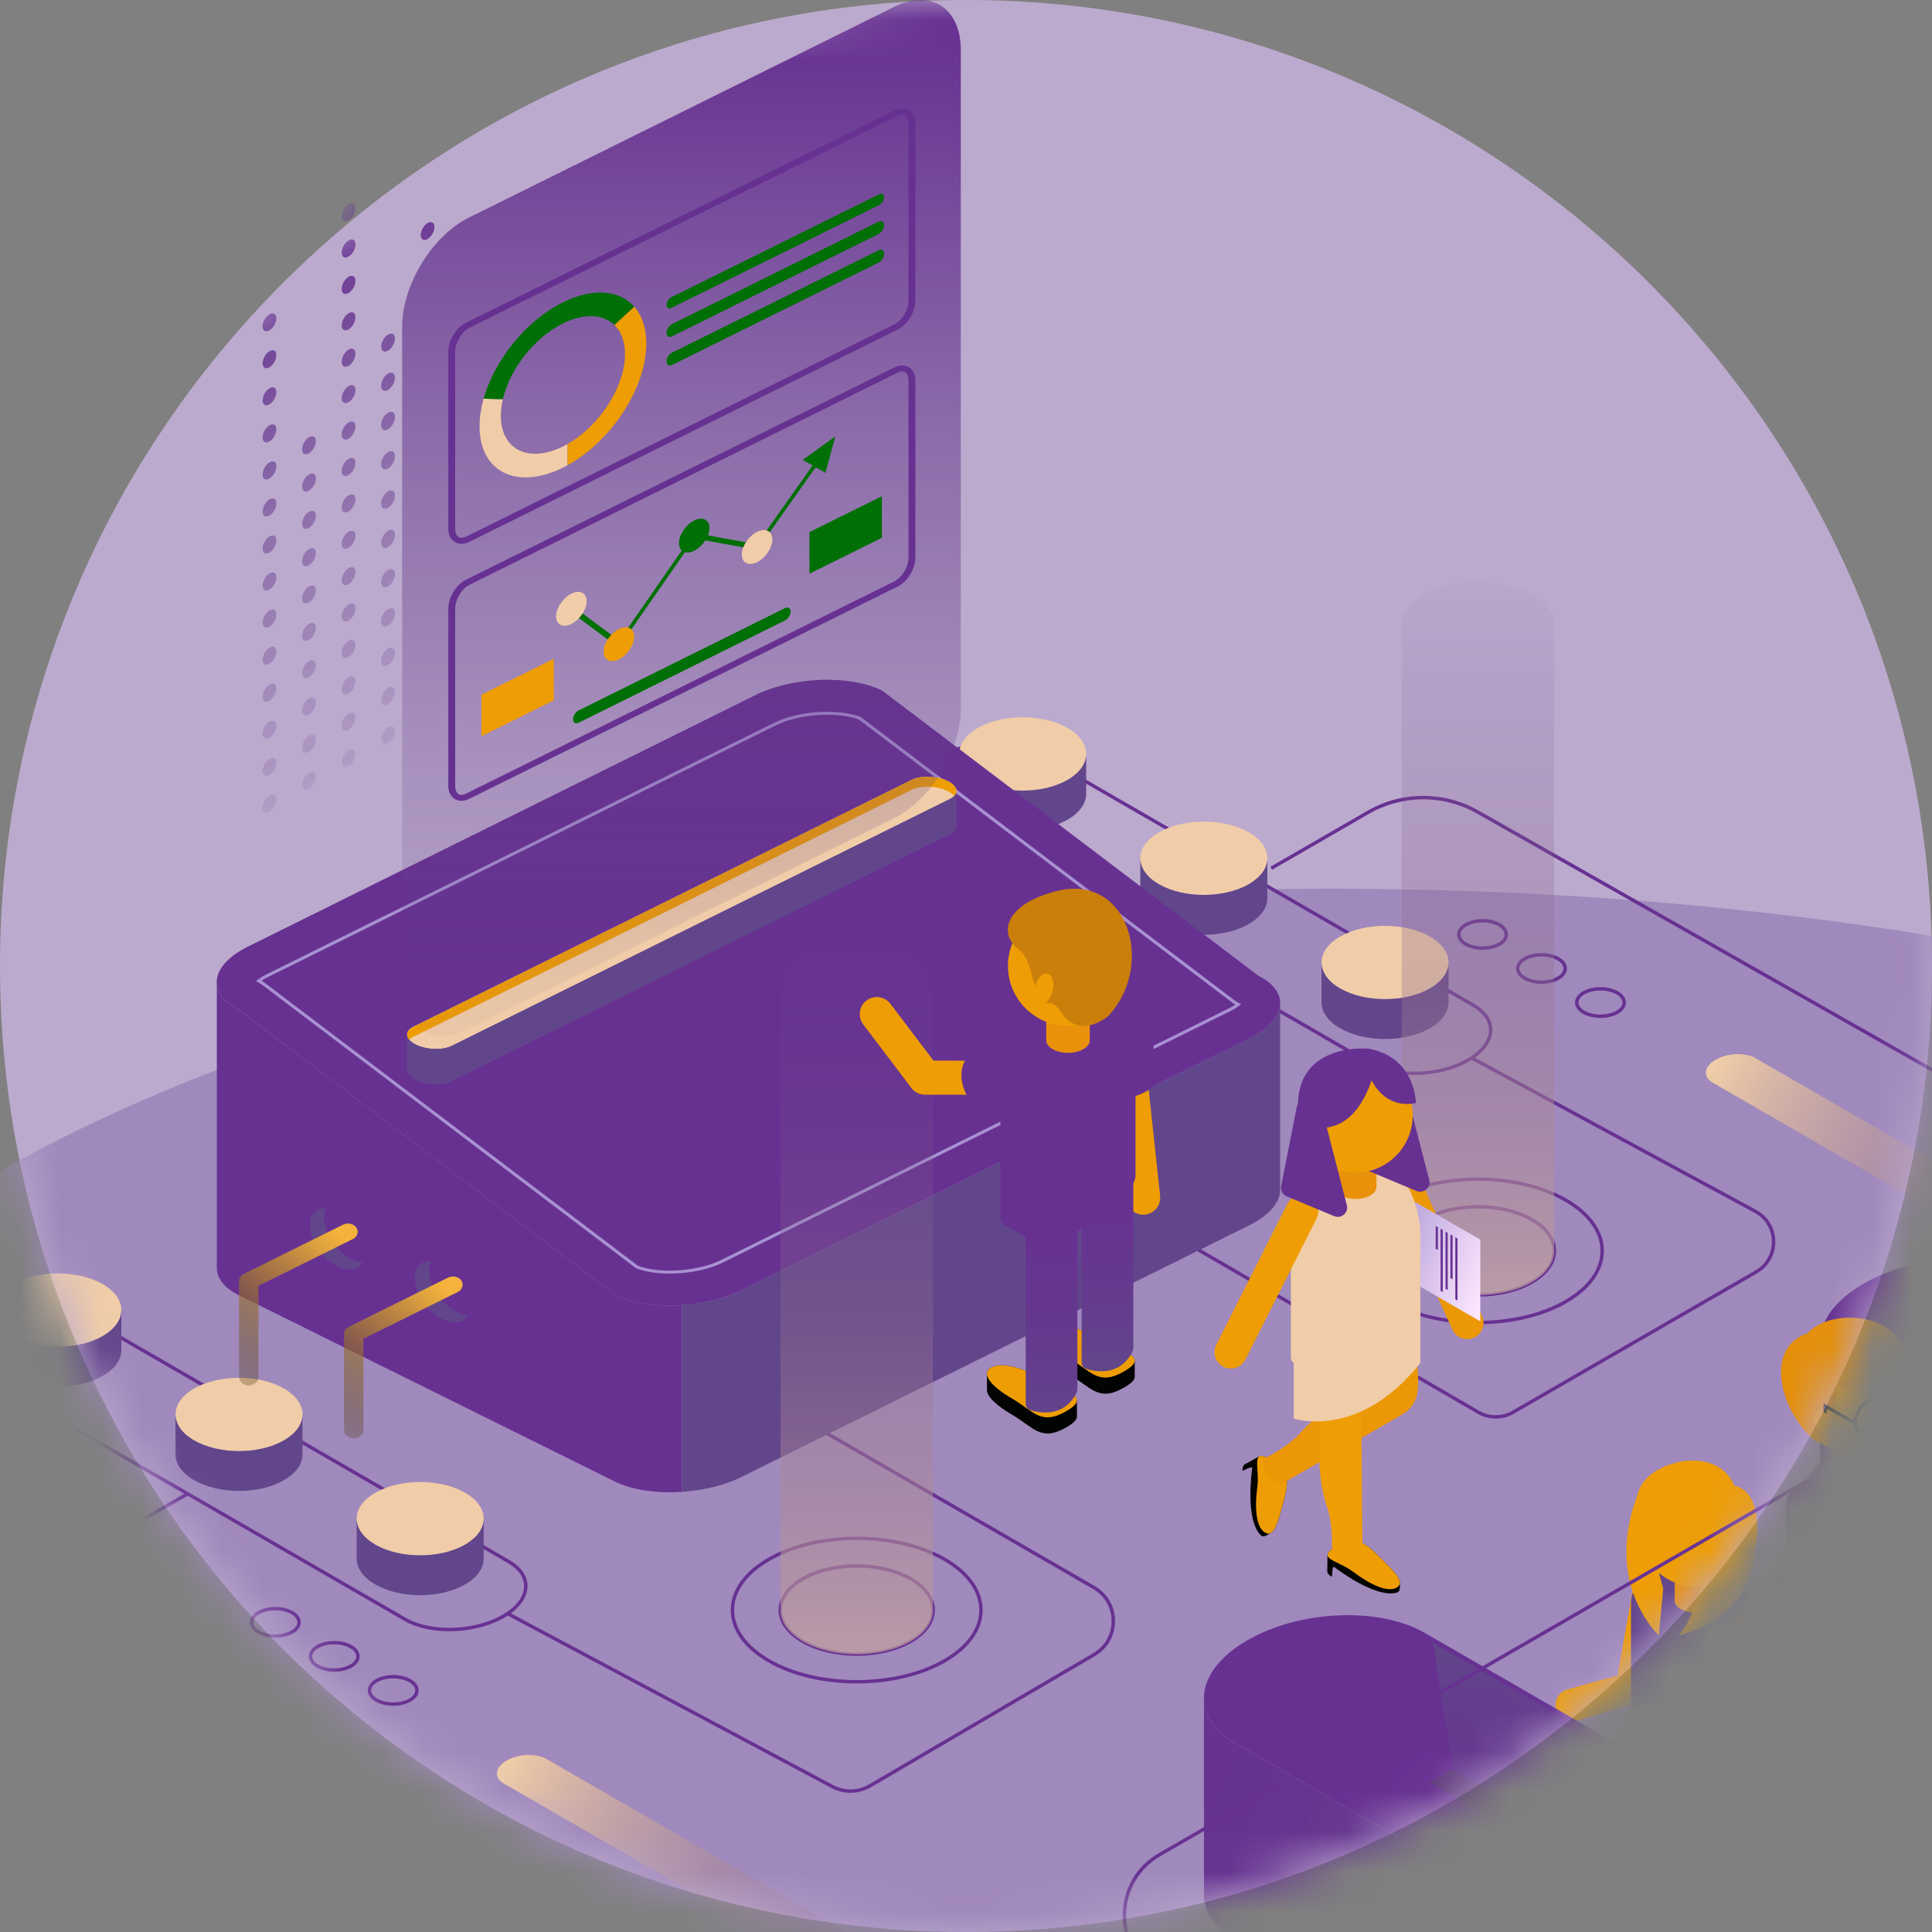 <svg xmlns="http://www.w3.org/2000/svg" width="48" height="48" viewBox="0 0 48 48" fill="none">
  <rect x="0" y="0" width="48" height="48" fill="#808080" stroke="none"/>
  <path d="M24 48C37.255 48 48 37.255 48 24C48 10.745 37.255 0 24 0C10.745 0 0 10.745 0 24C0 37.255 10.745 48 24 48Z" fill="#BCAACE"/>
  <mask id="mask0_4546_24768" style="mask-type:luminance" maskUnits="userSpaceOnUse" x="0" y="0" width="48" height="48">
    <path d="M24 48C37.255 48 48 37.255 48 24C48 10.745 37.255 0 24 0C10.745 0 0 10.745 0 24C0 37.255 10.745 48 24 48Z" fill="white"/>
  </mask>
  <g mask="url(#mask0_4546_24768)">
    <path d="M-7.853 39.16L-4.635 57.897L-3.232 59.066L0.316 62.023L3.452 59.795L5.102 64.251L19.872 72.667L21.934 69.449L31.509 73.749L31.671 73.822L41.985 73.162L50.731 67.386L57.415 64.993L65.693 57.58L66.396 57.715L67.604 56.297L71.937 53.041L74 39.16H-7.853Z" fill="#3C1D82"/>
    <path d="M-7.853 39.16L-4.635 57.897L-3.232 59.066L0.316 62.023L3.452 59.795L5.102 64.251L19.872 72.667L21.934 69.449L31.509 73.749C31.718 73.481 31.836 73.327 31.836 73.327L32.579 54.012L22.223 39.16H-7.853Z" fill="#512084"/>
    <path d="M-6.037 42.873L-4.635 57.897L-3.232 59.066V46.008L5.019 43.368L-2.077 39.301L-6.037 42.873Z" fill="#3C1D82"/>
    <path d="M-6.002 42.909L0.151 43.946L-3.232 46.009L0.037 47.805L11.415 54.059L11.824 54.283L14.708 55.868L17.934 54.833L18.743 54.824L20.094 53.965L21.697 57.271L22.115 57.527L32.414 63.831L48.339 57.148L47.926 53.352L60.22 55.745L68.059 49.804L63.768 46.999L71.937 45.349C71.937 45.349 74 41.33 74 39.16C74 39.036 73.997 38.913 73.99 38.789C73.932 37.656 73.611 36.55 73.049 35.483C72.651 34.726 72.133 33.988 71.503 33.273C70.737 32.402 69.805 31.563 68.723 30.765C67.137 29.595 65.23 28.509 63.051 27.532C56.714 24.688 48.084 22.748 38.387 22.223C36.647 22.129 34.874 22.08 33.074 22.08C32.248 22.08 31.428 22.09 30.613 22.111C19.087 22.395 8.845 24.672 1.833 28.127C-0.509 29.28 -2.491 30.565 -4.04 31.952C-6.271 33.949 -7.604 36.156 -7.821 38.483C-7.842 38.707 -7.853 38.933 -7.853 39.16C-7.853 40.328 -6.002 42.909 -6.002 42.909Z" fill="#A089BC"/>
    <path d="M-6.002 42.908L0.151 43.946L-3.232 46.008L14.708 55.868L18.607 55.69L21.697 57.27L32.414 63.831L48.339 57.148L47.926 53.352L60.22 55.745L68.059 49.804L63.768 46.998L71.937 45.348C71.937 45.348 74 41.33 74 39.16C74 39.036 73.997 38.912 73.99 38.788L71.69 44.771L62.366 46.669L66.904 49.804L60.138 54.92L46.853 52.362L47.596 56.818L32.579 62.841L22.43 56.983L18.743 54.823L14.673 55.002L-1.912 45.926L1.471 43.615L-5.401 42.449C-5.401 42.449 -7.203 40.577 -7.821 38.482C-7.842 38.707 -7.853 38.933 -7.853 39.16C-7.853 40.327 -6.002 42.908 -6.002 42.908Z" fill="white"/>
    <path d="M55.546 39.96L45.982 34.438C44.852 33.786 44.994 32.646 46.299 31.893C47.604 31.139 49.578 31.058 50.708 31.71L60.272 37.231C61.402 37.884 61.26 39.024 59.955 39.777C58.65 40.531 56.676 40.612 55.546 39.96Z" fill="#673192"/>
    <path d="M59.955 39.779C58.65 40.532 56.676 40.614 55.545 39.961L45.982 34.44C45.49 34.156 45.24 33.779 45.221 33.383V38.217C45.221 38.225 45.22 38.234 45.221 38.242C45.23 38.647 45.48 39.033 45.982 39.323L55.545 44.845C56.676 45.497 58.65 45.415 59.955 44.662C60.692 44.236 61.057 43.688 61.032 43.173V38.314C61.044 38.822 60.68 39.36 59.955 39.779Z" fill="url(#paint0_linear_4546_24768)"/>
    <path d="M42.8 39.849L46.202 37.885L49.604 39.849L46.202 41.832L42.8 39.849Z" fill="#673192"/>
    <path d="M46.201 41.831L46.228 47.482L49.603 45.528V39.848L46.201 41.831Z" fill="#62468B"/>
    <path d="M42.8 39.848L46.202 41.831L46.228 47.482L42.8 45.512V39.848Z" fill="#673192"/>
    <path d="M40.473 42.34C40.692 42.38 40.903 42.232 40.942 42.013L41.341 39.757C41.38 39.538 41.233 39.327 41.014 39.288C40.795 39.248 40.583 39.396 40.544 39.615L40.146 41.871C40.107 42.09 40.254 42.301 40.473 42.34Z" fill="#EE9D05"/>
    <path d="M38.664 42.484C38.731 42.696 38.959 42.815 39.171 42.749L40.568 42.342C40.79 42.327 40.96 42.134 40.945 41.912C40.931 41.69 40.738 41.52 40.516 41.534L38.929 41.977C38.716 42.044 38.597 42.272 38.664 42.484Z" fill="#EE9D05"/>
    <path d="M41.992 48.626L42.022 44.891L43.257 45.291L43.045 45.9C43.045 45.9 43.14 46.713 42.889 47.536C42.889 47.536 42.713 47.896 42.748 48.733C42.748 48.733 42.294 48.99 41.992 48.626Z" fill="#EE9D05"/>
    <path d="M41.672 48.195C41.677 48.249 41.634 48.295 41.563 48.341C41.542 48.354 41.565 48.05 41.495 48.101C41.474 48.115 40.5 48.874 39.955 48.734C39.895 48.719 39.876 48.663 39.874 48.617L39.874 48.495C39.867 48.357 40.072 48.146 40.384 47.843C40.727 47.508 40.946 47.299 41.46 47.595C41.607 47.68 41.666 47.743 41.666 47.797L41.672 48.195Z" fill="#010400"/>
    <path d="M40.384 47.843C39.969 48.247 39.742 48.486 39.956 48.609C40.169 48.732 40.595 48.547 41.032 48.217C41.414 47.927 41.974 47.892 41.46 47.595C40.947 47.299 40.727 47.508 40.384 47.843Z" fill="#855F96"/>
    <path d="M40.801 47.649L40.831 43.914L42.066 44.314L41.854 44.923C41.854 44.923 41.95 45.736 41.698 46.56C41.698 46.56 41.522 46.919 41.557 47.756C41.557 47.756 41.103 48.014 40.801 47.649Z" fill="#EC9706"/>
    <path d="M43.694 44.02V45.4C43.694 45.4 42.077 45.945 40.558 44.02V42.685L43.694 44.02Z" fill="#F0CDA8"/>
    <path d="M42.925 44.552C42.91 44.562 42.892 44.568 42.873 44.569C42.602 44.59 41.628 44.378 40.654 43.28C40.574 43.19 40.522 43.067 40.522 42.965V39.849C40.522 39.614 40.606 39.449 40.741 39.373L41.474 38.946C41.607 38.867 41.792 38.876 41.995 38.994L42.995 39.571C43.398 39.804 43.728 40.375 43.728 40.841V43.975C43.728 44.048 43.702 44.102 43.657 44.125L42.925 44.552Z" fill="#62468B"/>
    <path d="M42.642 39.764C42.643 39.841 42.593 39.919 42.49 39.978C42.289 40.094 41.962 40.094 41.76 39.978C41.658 39.919 41.607 39.841 41.609 39.764V39.085C41.607 39.007 41.658 38.93 41.76 38.871C41.962 38.754 42.289 38.754 42.49 38.871C42.593 38.93 42.643 39.007 42.642 39.085V39.764Z" fill="#E9910A"/>
    <path d="M42.601 38.802C42.601 38.971 42.72 39.04 42.867 38.955C43.014 38.87 43.133 38.664 43.133 38.495C43.133 38.325 43.014 38.256 42.867 38.341C42.72 38.426 42.601 38.632 42.601 38.802Z" fill="#EE9D05"/>
    <path d="M41.215 40.631C41.215 40.631 39.84 39.381 40.678 37.156L41.323 39.465L41.215 40.631Z" fill="#EE9D05"/>
    <path d="M42.133 39.415C42.919 39.415 43.555 38.778 43.555 37.993C43.555 37.207 42.919 36.57 42.133 36.57C41.347 36.57 40.711 37.207 40.711 37.993C40.711 38.778 41.347 39.415 42.133 39.415Z" fill="#EE9D05"/>
    <path d="M41.711 40.631C41.711 40.631 42.769 39.465 42.035 37.306L40.718 37.759C40.718 37.759 40.265 36.637 41.755 36.313C41.755 36.313 42.748 36.097 43.093 36.917C43.093 36.917 43.892 36.982 43.59 38.623C43.59 38.623 43.546 40.177 41.711 40.631Z" fill="#EE9D05"/>
    <path d="M42.646 43.251C42.86 43.311 43.084 43.184 43.144 42.97L43.77 40.638C43.83 40.424 43.703 40.2 43.489 40.14C43.275 40.08 43.05 40.207 42.991 40.421L42.365 42.753C42.305 42.967 42.431 43.191 42.646 43.251Z" fill="#EE9D05"/>
    <path d="M40.375 43.333C40.421 43.55 40.637 43.691 40.855 43.644L42.739 43.262C42.961 43.269 43.149 43.092 43.156 42.87C43.162 42.647 42.986 42.46 42.764 42.453L40.686 42.853C40.469 42.899 40.329 43.115 40.375 43.333Z" fill="#EE9D05"/>
    <path d="M40.237 48.819L30.673 43.298C29.543 42.645 29.685 41.506 30.99 40.752C32.295 39.999 34.269 39.917 35.399 40.569L44.962 46.091C46.093 46.743 45.951 47.883 44.646 48.636C43.341 49.39 41.367 49.472 40.237 48.819Z" fill="#673192"/>
    <path d="M44.645 48.638C43.341 49.391 41.367 49.473 40.236 48.821L30.673 43.299C30.181 43.015 29.931 42.639 29.912 42.242V47.077C29.912 47.085 29.911 47.093 29.912 47.101C29.921 47.507 30.171 47.893 30.673 48.183L40.236 53.704C41.367 54.356 43.341 54.275 44.645 53.521C45.383 53.096 45.748 52.547 45.723 52.033V47.174C45.735 47.681 45.371 48.219 44.645 48.638Z" fill="url(#paint1_linear_4546_24768)"/>
    <path d="M35.512 44.286L38.648 46.091L41.053 44.779L37.844 42.943L35.512 44.286Z" fill="url(#paint2_linear_4546_24768)"/>
    <path d="M36.097 43.964L39.232 45.768L41.637 44.457L38.428 42.621L36.097 43.964Z" fill="#62468B"/>
    <path d="M36.098 43.964L35.605 40.82L38.727 42.621L39.233 45.768L36.098 43.964Z" fill="url(#paint3_linear_4546_24768)"/>
    <path d="M39.54 46.597L41.525 47.744L43.511 46.597L41.525 45.451L39.54 46.597Z" fill="url(#paint4_linear_4546_24768)"/>
    <path d="M41.525 47.742L43.511 46.596V46.808L41.525 47.954L41.522 47.953V47.74L41.525 47.742Z" fill="url(#paint5_linear_4546_24768)"/>
    <path d="M39.539 46.596L41.522 47.74V47.953L39.539 46.808V46.596Z" fill="url(#paint6_linear_4546_24768)"/>
    <path d="M40.21 46.641L41.544 47.411L41.491 47.442L40.157 46.672L40.21 46.641Z" fill="#673192"/>
    <path d="M40.728 46.799L41.666 47.341L41.613 47.372L40.674 46.83L40.728 46.799Z" fill="#673192"/>
    <path d="M40.556 46.56L41.788 47.271L41.734 47.303L40.502 46.592L40.556 46.56Z" fill="#673192"/>
    <path d="M40.575 46.43L41.909 47.2L41.855 47.231L40.521 46.461L40.575 46.43Z" fill="#673192"/>
    <path d="M41.542 46.848L42.031 47.13L41.977 47.161L41.488 46.879L41.542 46.848Z" fill="#673192"/>
    <path d="M40.979 46.203L42.313 46.973L42.26 47.005L40.925 46.234L40.979 46.203Z" fill="#673192"/>
    <path d="M41.496 46.361L42.435 46.903L42.382 46.935L41.443 46.392L41.496 46.361Z" fill="#673192"/>
    <path d="M41.325 46.123L42.557 46.834L42.503 46.865L41.272 46.154L41.325 46.123Z" fill="#673192"/>
    <path d="M41.344 45.992L42.678 46.762L42.624 46.794L41.29 46.023L41.344 45.992Z" fill="#673192"/>
    <path d="M42.311 46.41L42.8 46.692L42.746 46.724L42.257 46.441L42.311 46.41Z" fill="#673192"/>
    <path d="M6.84 40.688C6.681 40.688 6.523 40.653 6.402 40.584C6.277 40.511 6.208 40.413 6.208 40.306C6.208 40.199 6.277 40.1 6.402 40.028C6.643 39.889 7.037 39.889 7.278 40.028C7.403 40.1 7.472 40.199 7.472 40.306C7.472 40.413 7.403 40.511 7.278 40.584C7.157 40.653 6.999 40.688 6.84 40.688ZM6.84 40.008C6.697 40.008 6.554 40.039 6.445 40.102C6.347 40.159 6.293 40.231 6.293 40.306C6.293 40.381 6.347 40.453 6.445 40.509C6.663 40.635 7.017 40.635 7.235 40.509C7.333 40.453 7.387 40.381 7.387 40.306C7.387 40.231 7.333 40.159 7.235 40.102C7.126 40.039 6.983 40.008 6.84 40.008Z" fill="#673192"/>
    <path d="M8.304 41.534C8.145 41.534 7.987 41.499 7.866 41.429C7.741 41.357 7.672 41.258 7.672 41.151C7.672 41.045 7.741 40.946 7.866 40.874C8.108 40.735 8.501 40.735 8.742 40.874C8.867 40.946 8.936 41.045 8.936 41.152C8.936 41.258 8.867 41.357 8.742 41.429C8.621 41.499 8.463 41.534 8.304 41.534ZM8.304 40.854C8.161 40.854 8.018 40.885 7.909 40.948C7.811 41.004 7.757 41.077 7.757 41.151C7.757 41.227 7.811 41.299 7.909 41.355C8.127 41.481 8.481 41.481 8.699 41.355C8.797 41.299 8.851 41.227 8.851 41.152C8.851 41.077 8.797 41.004 8.699 40.948C8.59 40.885 8.447 40.854 8.304 40.854Z" fill="#673192"/>
    <path d="M9.769 42.379C9.611 42.379 9.452 42.344 9.331 42.275C9.206 42.203 9.137 42.104 9.137 41.997C9.137 41.891 9.206 41.792 9.331 41.72C9.573 41.58 9.966 41.58 10.207 41.72C10.332 41.792 10.401 41.891 10.401 41.997C10.401 42.104 10.332 42.203 10.207 42.275C10.087 42.344 9.928 42.379 9.769 42.379ZM9.769 41.699C9.626 41.699 9.483 41.731 9.374 41.794C9.277 41.85 9.223 41.922 9.223 41.997C9.223 42.072 9.277 42.145 9.374 42.201C9.592 42.327 9.947 42.327 10.165 42.201C10.262 42.145 10.316 42.072 10.316 41.997C10.316 41.922 10.262 41.85 10.165 41.794C10.056 41.731 9.913 41.699 9.769 41.699Z" fill="#673192"/>
    <path d="M36.834 23.598C36.675 23.598 36.517 23.564 36.396 23.494C36.271 23.422 36.202 23.323 36.202 23.216C36.202 23.109 36.271 23.011 36.396 22.939C36.637 22.799 37.03 22.799 37.272 22.939C37.397 23.011 37.466 23.109 37.466 23.216C37.466 23.323 37.397 23.422 37.272 23.494C37.151 23.564 36.992 23.598 36.834 23.598ZM36.834 22.918C36.691 22.918 36.547 22.95 36.438 23.013C36.341 23.069 36.287 23.141 36.287 23.216C36.287 23.291 36.341 23.363 36.438 23.42C36.656 23.545 37.011 23.546 37.229 23.42C37.327 23.363 37.38 23.291 37.38 23.216C37.38 23.141 37.327 23.069 37.229 23.013C37.12 22.95 36.977 22.918 36.834 22.918Z" fill="#673192"/>
    <path d="M38.298 24.444C38.139 24.444 37.98 24.409 37.86 24.34C37.735 24.267 37.666 24.169 37.666 24.062C37.666 23.955 37.735 23.857 37.86 23.784C38.101 23.645 38.494 23.645 38.736 23.784C38.861 23.857 38.93 23.955 38.93 24.062C38.93 24.169 38.861 24.267 38.736 24.34C38.615 24.409 38.456 24.444 38.298 24.444ZM38.298 23.764C38.155 23.764 38.011 23.795 37.902 23.858C37.805 23.915 37.751 23.987 37.751 24.062C37.751 24.137 37.805 24.209 37.902 24.265C38.12 24.391 38.475 24.391 38.693 24.265C38.791 24.209 38.844 24.137 38.844 24.062C38.844 23.987 38.791 23.915 38.693 23.858C38.584 23.795 38.441 23.764 38.298 23.764Z" fill="#673192"/>
    <path d="M39.763 25.29C39.605 25.29 39.446 25.255 39.325 25.185C39.2 25.113 39.131 25.015 39.131 24.908C39.131 24.801 39.2 24.702 39.325 24.63C39.567 24.491 39.959 24.49 40.201 24.63C40.326 24.702 40.395 24.801 40.395 24.908C40.395 25.015 40.326 25.113 40.201 25.185C40.08 25.255 39.922 25.29 39.763 25.29ZM39.763 24.61C39.62 24.61 39.477 24.641 39.368 24.704C39.27 24.76 39.217 24.833 39.217 24.908C39.217 24.983 39.27 25.055 39.368 25.111C39.586 25.237 39.94 25.237 40.158 25.111C40.256 25.055 40.31 24.983 40.31 24.908C40.31 24.833 40.256 24.76 40.158 24.704C40.05 24.641 39.906 24.61 39.763 24.61Z" fill="#673192"/>
    <path d="M67.624 37.767L36.686 20.208C35.86 19.739 34.837 19.743 34.015 20.218L31.605 21.609L31.562 21.535L33.972 20.144C34.82 19.654 35.876 19.65 36.728 20.133L67.666 37.692L67.624 37.767Z" fill="#673192"/>
    <path d="M27.2 39.405L20.133 35.325L20.09 35.399L27.157 39.479C27.444 39.645 27.616 39.942 27.617 40.274C27.619 40.606 27.448 40.904 27.162 41.071L21.595 44.33C21.317 44.493 20.982 44.499 20.697 44.348L12.692 40.083C12.955 39.888 13.104 39.651 13.106 39.41C13.108 39.158 12.949 38.927 12.66 38.76L1.83 32.507C1.195 32.14 0.092 32.169 -0.628 32.572C-1.008 32.785 -1.227 33.074 -1.229 33.367C-1.231 33.62 -1.073 33.851 -0.783 34.018L10.047 40.271C10.345 40.443 10.746 40.528 11.162 40.528C11.632 40.528 12.123 40.419 12.505 40.205C12.543 40.184 12.579 40.161 12.614 40.138L20.657 44.423C20.806 44.503 20.969 44.542 21.131 44.542C21.306 44.542 21.481 44.496 21.639 44.404L27.205 41.145C27.518 40.962 27.704 40.636 27.703 40.274C27.702 39.911 27.514 39.587 27.2 39.405ZM12.463 40.131C11.766 40.52 10.701 40.55 10.09 40.197L-0.741 33.944C-1.002 33.793 -1.145 33.588 -1.144 33.368C-1.142 33.107 -0.939 32.844 -0.587 32.647C-0.216 32.44 0.26 32.334 0.715 32.334C1.116 32.334 1.501 32.416 1.787 32.581L12.617 38.834C12.879 38.985 13.022 39.189 13.02 39.41C13.019 39.671 12.816 39.934 12.463 40.131Z" fill="#673192"/>
    <path d="M23.188 20.2L34.018 26.453C34.316 26.624 34.717 26.709 35.133 26.709C35.604 26.709 36.094 26.601 36.476 26.387C36.507 26.369 36.535 26.351 36.564 26.333L43.592 30.133C43.856 30.276 44.017 30.541 44.021 30.842C44.025 31.142 43.872 31.412 43.612 31.562L37.57 35.05C37.317 35.196 37.003 35.196 36.75 35.05L28.635 30.342L28.592 30.416L36.707 35.123C36.847 35.205 37.004 35.245 37.161 35.245C37.317 35.245 37.473 35.205 37.613 35.124L43.655 31.636C43.942 31.47 44.111 31.173 44.107 30.841C44.102 30.508 43.925 30.216 43.633 30.058L36.644 26.279C36.919 26.081 37.076 25.838 37.077 25.592C37.079 25.339 36.921 25.108 36.632 24.941L25.801 18.689C25.166 18.322 24.064 18.351 23.343 18.754C22.963 18.966 22.744 19.256 22.742 19.549C22.741 19.802 22.899 20.032 23.188 20.2ZM23.385 18.828C24.082 18.439 25.147 18.409 25.759 18.762L36.589 25.015C36.85 25.166 36.993 25.371 36.992 25.591C36.99 25.82 36.835 26.049 36.561 26.234L36.553 26.23L36.545 26.244C36.51 26.268 36.474 26.291 36.435 26.312C35.737 26.702 34.673 26.732 34.061 26.378L23.231 20.126C22.969 19.975 22.826 19.77 22.828 19.55C22.829 19.288 23.033 19.026 23.385 18.828Z" fill="#673192"/>
    <path d="M36.718 32.901C37.516 32.901 38.315 32.726 38.922 32.375C39.519 32.031 39.848 31.57 39.848 31.078C39.848 30.586 39.519 30.125 38.922 29.78C37.707 29.078 35.729 29.078 34.514 29.78C33.917 30.125 33.588 30.586 33.588 31.078C33.588 31.57 33.917 32.031 34.514 32.375C35.121 32.726 35.92 32.901 36.718 32.901ZM33.673 31.078C33.673 30.617 33.987 30.183 34.556 29.854C35.152 29.51 35.935 29.338 36.718 29.338C37.501 29.338 38.284 29.51 38.88 29.854C39.449 30.183 39.763 30.617 39.763 31.078C39.763 31.538 39.449 31.972 38.88 32.301C37.688 32.989 35.748 32.989 34.556 32.301C33.987 31.972 33.673 31.538 33.673 31.078Z" fill="#673192"/>
    <path d="M35.355 31.889C35.731 32.106 36.224 32.215 36.718 32.215C37.212 32.215 37.706 32.106 38.082 31.889C38.455 31.674 38.66 31.386 38.66 31.077C38.66 30.768 38.455 30.48 38.082 30.265C37.33 29.831 36.107 29.831 35.355 30.265C34.982 30.48 34.777 30.768 34.777 31.077C34.777 31.386 34.982 31.674 35.355 31.889ZM35.397 30.339C35.762 30.129 36.24 30.024 36.719 30.024C37.197 30.024 37.675 30.129 38.04 30.339C38.385 30.538 38.575 30.8 38.575 31.077C38.574 31.354 38.385 31.616 38.04 31.815C37.311 32.236 36.126 32.236 35.397 31.815C35.053 31.616 34.863 31.354 34.863 31.077C34.863 30.8 35.053 30.538 35.397 30.339Z" fill="#673192"/>
    <path d="M19.081 41.299C19.688 41.65 20.487 41.825 21.285 41.825C22.083 41.825 22.882 41.65 23.489 41.299C24.086 40.954 24.415 40.493 24.415 40.001C24.415 39.51 24.086 39.049 23.489 38.704C22.274 38.002 20.296 38.002 19.081 38.704C18.484 39.049 18.155 39.51 18.155 40.001C18.155 40.493 18.484 40.954 19.081 41.299ZM19.123 38.778C19.719 38.434 20.502 38.262 21.285 38.262C22.068 38.262 22.851 38.434 23.447 38.778C24.016 39.107 24.33 39.541 24.33 40.001C24.33 40.462 24.016 40.896 23.447 41.225C22.255 41.913 20.315 41.913 19.123 41.225C18.554 40.896 18.241 40.462 18.241 40.001C18.241 39.541 18.554 39.107 19.123 38.778Z" fill="#673192"/>
    <path d="M19.922 40.813C20.298 41.03 20.792 41.139 21.286 41.139C21.779 41.139 22.274 41.03 22.649 40.813C23.022 40.598 23.227 40.31 23.227 40.001C23.227 39.692 23.022 39.404 22.649 39.189C21.898 38.755 20.674 38.755 19.922 39.189C19.549 39.404 19.344 39.692 19.344 40.001C19.344 40.31 19.549 40.598 19.922 40.813ZM19.965 39.263C20.329 39.053 20.807 38.947 21.286 38.947C21.764 38.947 22.242 39.053 22.607 39.263C22.952 39.462 23.142 39.724 23.142 40.001C23.142 40.278 22.952 40.54 22.607 40.739C21.878 41.16 20.693 41.16 19.965 40.739C19.62 40.54 19.43 40.278 19.43 40.001C19.43 39.724 19.62 39.462 19.965 39.263Z" fill="#673192"/>
    <path d="M50.651 34.436C50.103 34.126 49.423 34.128 48.877 34.443L28.786 46.043C28.225 46.367 27.891 46.947 27.893 47.595C27.894 48.243 28.232 48.822 28.795 49.143L41.779 56.564L41.821 56.49L28.837 49.069C28.301 48.763 27.98 48.212 27.978 47.595C27.977 46.978 28.295 46.425 28.829 46.117L48.92 34.517C49.44 34.217 50.087 34.215 50.609 34.51L65.428 42.911L65.47 42.836L50.651 34.436Z" fill="#673192"/>
    <path d="M32.182 58.027L1.762 40.463C1.45 40.283 1.265 39.962 1.265 39.602C1.265 39.243 1.45 38.921 1.762 38.741L4.645 37.072L4.688 37.146L1.804 38.815C1.52 38.979 1.35 39.273 1.35 39.602C1.35 39.931 1.52 40.225 1.804 40.389L32.225 57.953L32.182 58.027Z" fill="#673192"/>
    <path style="mix-blend-mode:color-dodge" d="M55.837 33.345L43.613 26.288C43.36 26.142 42.916 26.16 42.624 26.329C42.333 26.497 42.301 26.754 42.553 26.899L54.777 33.957C55.03 34.102 55.474 34.084 55.766 33.916C56.057 33.748 56.089 33.491 55.837 33.345Z" fill="url(#paint7_linear_4546_24768)"/>
    <path style="mix-blend-mode:color-dodge" d="M25.799 50.757L13.575 43.7C13.323 43.554 12.878 43.573 12.587 43.741C12.295 43.909 12.263 44.166 12.516 44.311L24.74 51.369C24.992 51.515 25.437 51.496 25.728 51.328C26.019 51.16 26.051 50.903 25.799 50.757Z" fill="url(#paint8_linear_4546_24768)"/>
    <path style="mix-blend-mode:color-dodge" d="M49.566 45.557L46.173 47.516L61.809 56.543L65.202 54.584L49.566 45.557Z" fill="url(#paint9_linear_4546_24768)"/>
    <path d="M10.623 5.94C10.529 5.994 10.453 5.95 10.453 5.841C10.453 5.732 10.529 5.596 10.623 5.542C10.718 5.487 10.794 5.528 10.794 5.637V5.644C10.794 5.753 10.718 5.885 10.623 5.94Z" fill="url(#paint10_linear_4546_24768)"/>
    <path d="M10.623 16.984C10.529 17.039 10.453 16.995 10.453 16.886C10.453 16.777 10.529 16.638 10.623 16.583C10.718 16.529 10.794 16.566 10.794 16.675V16.688C10.794 16.797 10.718 16.93 10.623 16.984ZM10.623 16.064C10.529 16.119 10.453 16.074 10.453 15.965C10.453 15.856 10.529 15.717 10.623 15.663C10.718 15.608 10.794 15.646 10.794 15.755V15.768C10.794 15.877 10.718 16.009 10.623 16.064ZM10.623 15.143C10.529 15.198 10.453 15.154 10.453 15.045C10.453 14.936 10.529 14.797 10.623 14.742C10.718 14.688 10.794 14.725 10.794 14.834V14.847C10.794 14.957 10.718 15.089 10.623 15.143ZM10.623 14.223C10.529 14.278 10.453 14.233 10.453 14.124C10.453 14.015 10.529 13.876 10.623 13.822C10.718 13.767 10.794 13.805 10.794 13.914V13.927C10.794 14.036 10.718 14.169 10.623 14.223ZM10.623 13.303C10.529 13.357 10.453 13.313 10.453 13.204C10.453 13.095 10.529 12.956 10.623 12.901C10.718 12.847 10.794 12.884 10.794 12.994V13.007C10.794 13.116 10.718 13.248 10.623 13.303ZM10.623 12.382C10.529 12.437 10.453 12.393 10.453 12.284C10.453 12.175 10.529 12.035 10.623 11.981C10.718 11.926 10.794 11.964 10.794 12.073V12.086C10.794 12.195 10.718 12.328 10.623 12.382ZM10.623 11.462C10.529 11.516 10.453 11.472 10.453 11.363C10.453 11.254 10.529 11.115 10.623 11.06C10.718 11.006 10.794 11.044 10.794 11.153V11.166C10.794 11.275 10.718 11.407 10.623 11.462ZM10.623 10.541C10.529 10.596 10.453 10.552 10.453 10.443C10.453 10.334 10.529 10.194 10.623 10.14C10.718 10.086 10.794 10.123 10.794 10.232V10.245C10.794 10.354 10.718 10.487 10.623 10.541ZM10.623 9.621C10.529 9.675 10.453 9.631 10.453 9.522C10.453 9.413 10.529 9.274 10.623 9.22C10.718 9.165 10.794 9.203 10.794 9.312V9.325C10.794 9.434 10.718 9.566 10.623 9.621ZM10.623 8.7C10.529 8.755 10.453 8.711 10.453 8.602C10.453 8.493 10.529 8.354 10.623 8.299C10.718 8.245 10.794 8.282 10.794 8.391V8.404C10.794 8.513 10.718 8.646 10.623 8.7ZM10.623 7.78C10.529 7.835 10.453 7.79 10.453 7.681C10.453 7.572 10.529 7.433 10.623 7.379C10.718 7.324 10.794 7.362 10.794 7.471V7.484C10.794 7.593 10.718 7.726 10.623 7.78ZM10.623 6.86C10.529 6.914 10.453 6.87 10.453 6.761C10.453 6.652 10.529 6.513 10.623 6.458C10.718 6.404 10.794 6.441 10.794 6.551V6.564C10.794 6.673 10.718 6.805 10.623 6.86Z" fill="url(#paint11_linear_4546_24768)"/>
    <path d="M10.623 17.899C10.529 17.953 10.453 17.909 10.453 17.8C10.453 17.691 10.529 17.555 10.623 17.501C10.718 17.446 10.794 17.487 10.794 17.596V17.602C10.794 17.712 10.718 17.844 10.623 17.899Z" fill="url(#paint12_linear_4546_24768)"/>
    <path d="M6.694 8.207C6.6 8.262 6.523 8.218 6.523 8.109C6.523 8 6.6 7.864 6.694 7.809C6.789 7.755 6.865 7.796 6.865 7.905V7.911C6.865 8.02 6.789 8.153 6.694 8.207Z" fill="url(#paint13_linear_4546_24768)"/>
    <path d="M6.694 19.252C6.6 19.306 6.524 19.262 6.524 19.153C6.524 19.044 6.6 18.905 6.694 18.851C6.789 18.796 6.865 18.834 6.865 18.943V18.956C6.865 19.065 6.789 19.197 6.694 19.252ZM6.694 18.332C6.6 18.386 6.524 18.342 6.524 18.233C6.524 18.124 6.6 17.985 6.694 17.93C6.789 17.876 6.865 17.913 6.865 18.023V18.035C6.865 18.144 6.789 18.277 6.694 18.332ZM6.694 17.411C6.6 17.466 6.524 17.422 6.524 17.312C6.524 17.203 6.6 17.064 6.694 17.01C6.789 16.955 6.865 16.993 6.865 17.102V17.115C6.865 17.224 6.789 17.357 6.694 17.411ZM6.694 16.491C6.6 16.545 6.524 16.501 6.524 16.392C6.524 16.283 6.6 16.144 6.694 16.089C6.789 16.035 6.865 16.073 6.865 16.182V16.195C6.865 16.304 6.789 16.436 6.694 16.491ZM6.694 15.57C6.6 15.625 6.524 15.581 6.524 15.472C6.524 15.363 6.6 15.223 6.694 15.169C6.789 15.114 6.865 15.152 6.865 15.261V15.274C6.865 15.383 6.789 15.516 6.694 15.57ZM6.694 14.65C6.6 14.704 6.524 14.66 6.524 14.551C6.524 14.442 6.6 14.303 6.694 14.248C6.789 14.194 6.865 14.232 6.865 14.341V14.354C6.865 14.463 6.789 14.595 6.694 14.65ZM6.694 13.729C6.6 13.784 6.524 13.74 6.524 13.631C6.524 13.522 6.6 13.383 6.694 13.328C6.789 13.274 6.865 13.311 6.865 13.42V13.433C6.865 13.542 6.789 13.675 6.694 13.729ZM6.694 12.809C6.6 12.863 6.524 12.819 6.524 12.71C6.524 12.601 6.6 12.462 6.694 12.408C6.789 12.353 6.865 12.391 6.865 12.5V12.513C6.865 12.622 6.789 12.754 6.694 12.809ZM6.694 11.889C6.6 11.943 6.524 11.899 6.524 11.79C6.524 11.681 6.6 11.542 6.694 11.487C6.789 11.433 6.865 11.47 6.865 11.579V11.592C6.865 11.701 6.789 11.834 6.694 11.889ZM6.694 10.968C6.6 11.023 6.524 10.978 6.524 10.869C6.524 10.76 6.6 10.621 6.694 10.567C6.789 10.512 6.865 10.55 6.865 10.659V10.672C6.865 10.781 6.789 10.914 6.694 10.968ZM6.694 10.048C6.6 10.102 6.524 10.058 6.524 9.949C6.524 9.84 6.6 9.701 6.694 9.646C6.789 9.592 6.865 9.63 6.865 9.739V9.752C6.865 9.861 6.789 9.993 6.694 10.048ZM6.694 9.127C6.6 9.182 6.524 9.138 6.524 9.029C6.524 8.919 6.6 8.78 6.694 8.726C6.789 8.671 6.865 8.709 6.865 8.818V8.831C6.865 8.94 6.789 9.073 6.694 9.127Z" fill="url(#paint14_linear_4546_24768)"/>
    <path d="M6.694 20.166C6.6 20.221 6.524 20.177 6.524 20.067C6.524 19.959 6.6 19.823 6.694 19.768C6.789 19.714 6.865 19.755 6.865 19.863V19.87C6.865 19.979 6.789 20.112 6.694 20.166Z" fill="url(#paint15_linear_4546_24768)"/>
    <path d="M9.641 8.711C9.547 8.766 9.47 8.722 9.47 8.612C9.47 8.503 9.547 8.368 9.641 8.313C9.736 8.259 9.812 8.299 9.812 8.409V8.415C9.812 8.524 9.736 8.657 9.641 8.711Z" fill="url(#paint16_linear_4546_24768)"/>
    <path d="M9.641 17.497C9.547 17.551 9.47 17.507 9.47 17.398V17.384C9.47 17.275 9.547 17.143 9.641 17.088C9.736 17.034 9.812 17.078 9.812 17.187V17.201C9.812 17.31 9.736 17.442 9.641 17.497ZM9.641 16.521C9.547 16.575 9.47 16.531 9.47 16.422V16.408C9.47 16.299 9.547 16.167 9.641 16.112C9.736 16.058 9.812 16.102 9.812 16.211V16.225C9.812 16.334 9.736 16.466 9.641 16.521ZM9.641 15.545C9.547 15.599 9.47 15.555 9.47 15.446V15.432C9.47 15.323 9.547 15.191 9.641 15.136C9.736 15.082 9.812 15.126 9.812 15.235V15.248C9.812 15.357 9.736 15.49 9.641 15.545ZM9.641 14.568C9.547 14.623 9.47 14.579 9.47 14.47V14.456C9.47 14.347 9.547 14.214 9.641 14.16C9.736 14.105 9.812 14.149 9.812 14.258V14.272C9.812 14.381 9.736 14.514 9.641 14.568ZM9.641 13.592C9.547 13.647 9.47 13.603 9.47 13.494V13.48C9.47 13.371 9.547 13.238 9.641 13.184C9.736 13.129 9.812 13.173 9.812 13.282V13.296C9.812 13.405 9.736 13.538 9.641 13.592ZM9.641 12.616C9.547 12.671 9.47 12.627 9.47 12.518V12.504C9.47 12.395 9.547 12.262 9.641 12.208C9.736 12.153 9.812 12.197 9.812 12.306V12.32C9.812 12.429 9.736 12.562 9.641 12.616ZM9.641 11.64C9.547 11.694 9.47 11.65 9.47 11.541V11.528C9.47 11.419 9.547 11.286 9.641 11.232C9.736 11.177 9.812 11.221 9.812 11.33V11.344C9.812 11.453 9.736 11.586 9.641 11.64ZM9.641 10.664C9.547 10.718 9.47 10.674 9.47 10.565V10.551C9.47 10.442 9.547 10.31 9.641 10.255C9.736 10.201 9.812 10.245 9.812 10.354V10.368C9.812 10.477 9.736 10.609 9.641 10.664ZM9.641 9.688C9.547 9.742 9.47 9.698 9.47 9.589V9.575C9.47 9.466 9.547 9.334 9.641 9.279C9.736 9.225 9.812 9.269 9.812 9.378V9.392C9.812 9.501 9.736 9.633 9.641 9.688Z" fill="url(#paint17_linear_4546_24768)"/>
    <path d="M9.641 18.465C9.547 18.52 9.47 18.475 9.47 18.366C9.47 18.257 9.547 18.122 9.641 18.067C9.736 18.012 9.812 18.053 9.812 18.162V18.169C9.812 18.278 9.736 18.41 9.641 18.465Z" fill="url(#paint18_linear_4546_24768)"/>
    <path d="M8.66 5.471C8.565 5.525 8.489 5.481 8.489 5.372C8.489 5.263 8.565 5.127 8.66 5.073C8.754 5.018 8.831 5.059 8.831 5.168V5.175C8.831 5.284 8.754 5.416 8.66 5.471Z" fill="url(#paint19_linear_4546_24768)"/>
    <path d="M8.66 18.134C8.565 18.189 8.489 18.144 8.489 18.035C8.489 17.926 8.565 17.787 8.66 17.733C8.754 17.678 8.831 17.716 8.831 17.825V17.838C8.831 17.947 8.754 18.08 8.66 18.134ZM8.66 17.23C8.565 17.284 8.489 17.24 8.489 17.131C8.489 17.022 8.565 16.883 8.66 16.828C8.754 16.774 8.831 16.812 8.831 16.921V16.933C8.831 17.042 8.754 17.175 8.66 17.23ZM8.66 16.325C8.565 16.38 8.489 16.335 8.489 16.226C8.489 16.117 8.565 15.978 8.66 15.924C8.754 15.869 8.831 15.907 8.831 16.016V16.029C8.831 16.138 8.754 16.27 8.66 16.325ZM8.66 15.421C8.565 15.475 8.489 15.431 8.489 15.322C8.489 15.213 8.565 15.074 8.66 15.019C8.754 14.965 8.831 15.003 8.831 15.112V15.124C8.831 15.233 8.754 15.366 8.66 15.421ZM8.66 14.516C8.565 14.57 8.489 14.526 8.489 14.417C8.489 14.308 8.565 14.169 8.66 14.115C8.754 14.06 8.831 14.098 8.831 14.207V14.22C8.831 14.329 8.754 14.461 8.66 14.516ZM8.66 13.611C8.565 13.666 8.489 13.622 8.489 13.513C8.489 13.404 8.565 13.265 8.66 13.21C8.754 13.156 8.831 13.194 8.831 13.303V13.315C8.831 13.424 8.754 13.557 8.66 13.611ZM8.66 12.707C8.565 12.761 8.489 12.717 8.489 12.608C8.489 12.499 8.565 12.36 8.66 12.306C8.754 12.251 8.831 12.289 8.831 12.398V12.411C8.831 12.52 8.754 12.652 8.66 12.707ZM8.66 11.802C8.565 11.857 8.489 11.813 8.489 11.704C8.489 11.595 8.565 11.456 8.66 11.401C8.754 11.347 8.831 11.384 8.831 11.493V11.506C8.831 11.615 8.754 11.748 8.66 11.802ZM8.66 10.898C8.565 10.952 8.489 10.908 8.489 10.799C8.489 10.69 8.565 10.551 8.66 10.497C8.754 10.442 8.831 10.48 8.831 10.589V10.602C8.831 10.711 8.754 10.843 8.66 10.898ZM8.66 9.993C8.565 10.048 8.489 10.004 8.489 9.895C8.489 9.786 8.565 9.647 8.66 9.592C8.754 9.538 8.831 9.575 8.831 9.684V9.697C8.831 9.806 8.754 9.939 8.66 9.993ZM8.66 9.089C8.565 9.143 8.489 9.099 8.489 8.99C8.489 8.881 8.565 8.742 8.66 8.687C8.754 8.633 8.831 8.671 8.831 8.78V8.793C8.831 8.902 8.754 9.034 8.66 9.089ZM8.66 8.184C8.565 8.239 8.489 8.195 8.489 8.085C8.489 7.976 8.565 7.838 8.66 7.783C8.754 7.729 8.831 7.766 8.831 7.875V7.888C8.831 7.997 8.754 8.13 8.66 8.184ZM8.66 7.28C8.565 7.334 8.489 7.29 8.489 7.181C8.489 7.072 8.565 6.933 8.66 6.878C8.754 6.824 8.831 6.862 8.831 6.971V6.984C8.831 7.093 8.754 7.225 8.66 7.28ZM8.66 6.375C8.565 6.43 8.489 6.385 8.489 6.276C8.489 6.167 8.565 6.028 8.66 5.974C8.754 5.919 8.831 5.957 8.831 6.066V6.079C8.831 6.188 8.754 6.321 8.66 6.375Z" fill="url(#paint20_linear_4546_24768)"/>
    <path d="M8.66 19.033C8.565 19.088 8.489 19.044 8.489 18.935C8.489 18.826 8.565 18.69 8.66 18.635C8.754 18.581 8.831 18.622 8.831 18.731V18.737C8.831 18.846 8.754 18.979 8.66 19.033Z" fill="url(#paint21_linear_4546_24768)"/>
    <path d="M7.676 11.262C7.581 11.316 7.505 11.272 7.505 11.163C7.505 11.054 7.581 10.918 7.676 10.864C7.77 10.809 7.847 10.85 7.847 10.959V10.966C7.847 11.075 7.77 11.207 7.676 11.262Z" fill="url(#paint22_linear_4546_24768)"/>
    <path d="M7.676 18.68C7.581 18.735 7.505 18.691 7.505 18.581C7.505 18.473 7.581 18.334 7.676 18.279C7.77 18.224 7.847 18.262 7.847 18.371V18.384C7.847 18.493 7.77 18.626 7.676 18.68ZM7.676 17.753C7.581 17.808 7.505 17.763 7.505 17.654C7.505 17.545 7.581 17.406 7.676 17.352C7.77 17.297 7.847 17.335 7.847 17.444V17.457C7.847 17.566 7.77 17.699 7.676 17.753ZM7.676 16.826C7.581 16.88 7.505 16.836 7.505 16.727C7.505 16.618 7.581 16.479 7.676 16.424C7.77 16.37 7.847 16.408 7.847 16.517V16.53C7.847 16.639 7.77 16.771 7.676 16.826ZM7.676 15.899C7.581 15.953 7.505 15.909 7.505 15.8C7.505 15.691 7.581 15.552 7.676 15.497C7.77 15.443 7.847 15.48 7.847 15.589V15.602C7.847 15.712 7.77 15.844 7.676 15.899ZM7.676 14.971C7.581 15.026 7.505 14.982 7.505 14.873C7.505 14.764 7.581 14.624 7.676 14.57C7.77 14.515 7.847 14.553 7.847 14.662V14.675C7.847 14.784 7.77 14.917 7.676 14.971ZM7.676 14.044C7.581 14.099 7.505 14.055 7.505 13.945C7.505 13.836 7.581 13.697 7.676 13.643C7.77 13.588 7.847 13.626 7.847 13.735V13.748C7.847 13.857 7.77 13.99 7.676 14.044ZM7.676 13.117C7.581 13.171 7.505 13.127 7.505 13.018C7.505 12.909 7.581 12.77 7.676 12.716C7.77 12.661 7.847 12.699 7.847 12.808V12.821C7.847 12.93 7.77 13.062 7.676 13.117ZM7.676 12.19C7.581 12.244 7.505 12.2 7.505 12.091C7.505 11.982 7.581 11.843 7.676 11.788C7.77 11.734 7.847 11.772 7.847 11.881V11.894C7.847 12.003 7.77 12.135 7.676 12.19Z" fill="url(#paint23_linear_4546_24768)"/>
    <path d="M7.676 19.6C7.581 19.654 7.505 19.61 7.505 19.501C7.505 19.392 7.581 19.256 7.676 19.202C7.77 19.147 7.847 19.188 7.847 19.297V19.304C7.847 19.413 7.77 19.545 7.676 19.6Z" fill="url(#paint24_linear_4546_24768)"/>
    <path d="M2.554 31.906C3.17 32.261 3.17 32.838 2.554 33.194C1.937 33.55 0.938 33.55 0.322 33.194C-0.295 32.838 -0.295 32.261 0.322 31.906C0.938 31.55 1.937 31.55 2.554 31.906Z" fill="#F0CDA8"/>
    <path d="M2.553 33.194C1.937 33.55 0.938 33.55 0.321 33.194C0.015 33.017 -0.138 32.786 -0.141 32.555V33.534C-0.143 33.769 0.011 34.004 0.321 34.183C0.938 34.539 1.937 34.539 2.553 34.183C2.864 34.004 3.018 33.769 3.015 33.534V32.555C3.013 32.786 2.859 33.017 2.553 33.194Z" fill="#62468B"/>
    <path d="M7.055 34.497C7.671 34.853 7.671 35.43 7.055 35.786C6.438 36.142 5.439 36.142 4.823 35.786C4.206 35.43 4.206 34.853 4.823 34.497C5.439 34.142 6.438 34.142 7.055 34.497Z" fill="#F0CDA8"/>
    <path d="M7.054 35.786C6.438 36.142 5.439 36.142 4.822 35.786C4.516 35.609 4.363 35.378 4.36 35.147V36.126C4.358 36.361 4.512 36.596 4.822 36.775C5.439 37.131 6.438 37.131 7.054 36.775C7.365 36.596 7.519 36.361 7.516 36.126V35.147C7.514 35.378 7.36 35.609 7.054 35.786Z" fill="#62468B"/>
    <path d="M11.556 37.087C12.172 37.443 12.172 38.02 11.556 38.376C10.939 38.732 9.94 38.732 9.324 38.376C8.707 38.02 8.707 37.443 9.324 37.087C9.94 36.731 10.939 36.731 11.556 37.087Z" fill="#F0CDA8"/>
    <path d="M11.555 38.376C10.939 38.732 9.94 38.732 9.323 38.376C9.017 38.199 8.864 37.968 8.861 37.736V38.716C8.859 38.95 9.013 39.186 9.323 39.365C9.94 39.721 10.939 39.721 11.555 39.365C11.866 39.186 12.02 38.95 12.017 38.716V37.736C12.015 37.968 11.861 38.199 11.555 38.376Z" fill="#62468B"/>
    <path d="M26.525 18.087C27.141 18.443 27.141 19.02 26.525 19.376C25.908 19.732 24.909 19.732 24.293 19.376C23.676 19.02 23.676 18.443 24.293 18.087C24.909 17.731 25.908 17.731 26.525 18.087Z" fill="#F0CDA8"/>
    <path d="M26.524 19.376C25.908 19.732 24.909 19.732 24.292 19.376C23.986 19.199 23.833 18.968 23.83 18.736V19.716C23.828 19.951 23.982 20.186 24.292 20.365C24.909 20.721 25.908 20.721 26.524 20.365C26.835 20.186 26.988 19.951 26.986 19.716V18.736C26.984 18.968 26.831 19.199 26.524 19.376Z" fill="#62468B"/>
    <path d="M31.026 20.679C31.642 21.035 31.642 21.612 31.026 21.968C30.409 22.324 29.41 22.324 28.794 21.968C28.177 21.612 28.177 21.035 28.794 20.679C29.41 20.323 30.409 20.323 31.026 20.679Z" fill="#F0CDA8"/>
    <path d="M31.025 21.968C30.409 22.323 29.41 22.323 28.793 21.968C28.487 21.791 28.334 21.56 28.331 21.328V22.308C28.329 22.542 28.483 22.778 28.793 22.957C29.41 23.313 30.409 23.313 31.025 22.957C31.336 22.777 31.489 22.542 31.487 22.308V21.328C31.485 21.56 31.331 21.791 31.025 21.968Z" fill="#62468B"/>
    <path d="M35.527 23.269C36.143 23.625 36.143 24.202 35.527 24.558C34.91 24.913 33.911 24.913 33.295 24.558C32.678 24.202 32.678 23.625 33.295 23.269C33.911 22.913 34.91 22.913 35.527 23.269Z" fill="#F0CDA8"/>
    <path d="M35.526 24.557C34.91 24.913 33.911 24.913 33.294 24.557C32.988 24.381 32.834 24.149 32.832 23.918V24.897C32.83 25.132 32.984 25.367 33.294 25.547C33.911 25.902 34.91 25.902 35.526 25.547C35.837 25.367 35.99 25.132 35.988 24.897V23.918C35.986 24.149 35.832 24.381 35.526 24.557Z" fill="#62468B"/>
    <path d="M15.273 32.169L5.926 25.083C5.122 24.684 5.224 23.982 6.152 23.522L18.769 17.269C19.697 16.809 21.114 16.759 21.917 17.157L31.265 24.243C32.068 24.642 31.966 25.344 31.039 25.804L18.421 32.057C17.493 32.517 16.076 32.567 15.273 32.169Z" fill="#673192"/>
    <path d="M15.273 32.169L5.926 25.083C5.583 24.913 5.406 24.688 5.387 24.449V31.471C5.374 31.735 5.549 31.988 5.926 32.175L15.273 36.807C15.708 37.023 16.322 37.105 16.941 37.065V32.427C16.322 32.468 15.708 32.385 15.273 32.169Z" fill="#673192"/>
    <path d="M31.038 30.442C31.567 30.18 31.826 29.84 31.804 29.521V24.93C31.799 25.234 31.541 25.555 31.038 25.804L18.421 32.057C17.995 32.268 17.467 32.392 16.941 32.426V37.064C17.467 37.03 17.995 36.906 18.421 36.695L31.038 30.442Z" fill="#62468B"/>
    <path d="M16.64 31.642C16.321 31.642 16.018 31.595 15.81 31.513L15.799 31.507L6.539 24.487C6.498 24.455 6.453 24.427 6.405 24.402L6.357 24.377L6.398 24.344C6.456 24.299 6.529 24.254 6.615 24.211L19.233 17.958C19.579 17.786 20.072 17.684 20.551 17.684C20.871 17.684 21.173 17.731 21.381 17.813L21.392 17.819L30.652 24.839C30.693 24.87 30.738 24.899 30.786 24.924L30.835 24.949L30.793 24.982C30.736 25.027 30.663 25.072 30.576 25.115L17.959 31.368C17.612 31.54 17.119 31.642 16.64 31.642ZM15.851 31.448C16.049 31.525 16.336 31.569 16.64 31.569C17.105 31.569 17.582 31.47 17.916 31.305L30.533 25.052C30.594 25.021 30.648 24.99 30.693 24.959C30.659 24.939 30.626 24.917 30.595 24.894L21.34 17.878C21.143 17.801 20.856 17.757 20.551 17.757C20.086 17.757 19.609 17.856 19.275 18.021L6.658 24.274C6.597 24.305 6.544 24.335 6.499 24.366C6.533 24.387 6.565 24.408 6.596 24.432L15.851 31.448Z" fill="#A891D2"/>
    <path d="M16.728 30.853C16.519 30.853 16.307 30.793 16.162 30.68L13.069 28.265C12.943 28.167 12.883 28.044 12.899 27.918C12.915 27.791 13.006 27.68 13.156 27.606L24.744 21.904C25.032 21.762 25.465 21.801 25.709 21.991L28.803 24.407C28.928 24.505 28.989 24.628 28.973 24.753C28.957 24.88 28.865 24.991 28.715 25.065L17.128 30.768C17.011 30.825 16.87 30.853 16.728 30.853ZM25.144 21.965C25.031 21.965 24.919 21.986 24.829 22.031L13.241 27.734C13.14 27.784 13.079 27.855 13.069 27.934C13.059 28.012 13.1 28.091 13.184 28.156L16.277 30.571C16.467 30.72 16.817 30.751 17.043 30.64L28.63 24.938C28.731 24.888 28.793 24.817 28.803 24.738C28.813 24.66 28.772 24.581 28.688 24.515L25.594 22.1C25.481 22.012 25.311 21.965 25.144 21.965Z" fill="#673192"/>
    <path d="M16.939 28.784L15.997 29.247L15.308 28.709L16.25 28.246L16.939 28.784Z" fill="#673192"/>
    <path d="M18.864 27.837L17.922 28.3L17.233 27.762L18.175 27.299L18.864 27.837Z" fill="#673192"/>
    <path d="M20.789 26.889L19.847 27.353L19.158 26.815L20.1 26.352L20.789 26.889Z" fill="#673192"/>
    <path d="M22.712 25.942L21.771 26.405L21.082 25.868L22.023 25.404L22.712 25.942Z" fill="#673192"/>
    <path d="M24.638 24.995L23.696 25.458L23.007 24.92L23.949 24.457L24.638 24.995Z" fill="#673192"/>
    <path d="M26.563 24.048L25.621 24.511L24.932 23.973L25.874 23.51L26.563 24.048Z" fill="#673192"/>
    <path d="M16.939 28.616L15.997 29.079L15.308 28.541L16.25 28.078L16.939 28.616Z" fill="#673192"/>
    <path d="M18.864 27.669L17.922 28.132L17.233 27.594L18.175 27.131L18.864 27.669Z" fill="#673192"/>
    <path d="M20.789 26.721L19.847 27.185L19.158 26.647L20.1 26.184L20.789 26.721Z" fill="#673192"/>
    <path d="M22.712 25.774L21.771 26.238L21.082 25.7L22.023 25.236L22.712 25.774Z" fill="#673192"/>
    <path d="M24.638 24.827L23.696 25.29L23.007 24.752L23.949 24.289L24.638 24.827Z" fill="#673192"/>
    <path d="M26.563 23.88L25.621 24.343L24.932 23.805L25.874 23.342L26.563 23.88Z" fill="#673192"/>
    <path d="M21.638 27.354L16.724 29.773L16.378 29.503L21.292 27.084L21.638 27.354Z" fill="#673192"/>
    <path d="M27.29 24.573L22.49 26.935L22.144 26.665L26.944 24.303L27.29 24.573Z" fill="#673192"/>
    <path d="M18.054 26.793L15.459 28.07L15.187 27.857L17.782 26.58L18.054 26.793Z" fill="#673192"/>
    <path d="M21.48 25.107L18.884 26.384L18.612 26.172L21.207 24.895L21.48 25.107Z" fill="#673192"/>
    <path d="M24.904 23.421L22.309 24.699L22.036 24.486L24.631 23.209L24.904 23.421Z" fill="#673192"/>
    <path d="M7.698 30.434C7.698 30.812 8.007 31.271 8.388 31.46C8.769 31.649 9.078 31.496 9.078 31.118C9.078 30.741 8.769 30.281 8.388 30.093C8.007 29.904 7.698 30.057 7.698 30.434Z" fill="#673192"/>
    <path d="M8.111 30.015C8.073 30.08 8.052 30.162 8.052 30.26C8.052 30.638 8.361 31.097 8.742 31.286C8.841 31.335 8.934 31.36 9.019 31.365C8.912 31.552 8.67 31.601 8.388 31.461C8.007 31.272 7.698 30.813 7.698 30.436C7.698 30.156 7.868 30 8.111 30.015Z" fill="#62468B"/>
    <path d="M6.18 34.421C6.313 34.421 6.421 34.328 6.421 34.214V31.947L8.766 30.784C8.881 30.727 8.92 30.601 8.854 30.502C8.787 30.403 8.64 30.369 8.525 30.426L6.06 31.648C5.985 31.685 5.939 31.753 5.939 31.827V34.214C5.939 34.328 6.047 34.421 6.18 34.421Z" fill="url(#paint25_linear_4546_24768)"/>
    <path d="M10.306 31.749C10.306 32.127 10.614 32.586 10.995 32.775C11.377 32.964 11.685 32.81 11.685 32.433C11.685 32.055 11.377 31.596 10.995 31.407C10.614 31.218 10.306 31.371 10.306 31.749Z" fill="#673192"/>
    <path d="M10.718 31.329C10.681 31.395 10.659 31.477 10.659 31.575C10.659 31.952 10.968 32.411 11.349 32.6C11.448 32.649 11.541 32.674 11.627 32.679C11.52 32.867 11.278 32.916 10.995 32.776C10.614 32.587 10.306 32.128 10.306 31.75C10.306 31.47 10.476 31.315 10.718 31.329Z" fill="#62468B"/>
    <path d="M8.788 35.735C8.921 35.735 9.029 35.643 9.029 35.528V33.261L11.374 32.099C11.489 32.042 11.528 31.915 11.462 31.816C11.395 31.717 11.248 31.684 11.133 31.741L8.667 32.963C8.593 33 8.547 33.068 8.547 33.142V35.528C8.547 35.643 8.655 35.735 8.788 35.735Z" fill="url(#paint26_linear_4546_24768)"/>
    <path d="M23.609 19.847L11.223 25.985C10.996 26.098 10.594 26.084 10.332 25.953C10.069 25.823 10.04 25.624 10.267 25.511L22.653 19.373C22.881 19.26 23.282 19.274 23.545 19.405C23.808 19.535 23.837 19.734 23.609 19.847Z" fill="#F0CDA8"/>
    <path d="M23.608 19.848L11.223 25.986C10.995 26.099 10.594 26.084 10.331 25.954C10.2 25.889 10.127 25.807 10.115 25.727C10.115 25.73 10.115 25.733 10.115 25.736V26.592C10.123 26.675 10.195 26.76 10.331 26.827C10.594 26.958 10.995 26.972 11.223 26.859L23.608 20.721C23.723 20.664 23.772 20.586 23.76 20.505V19.649C23.76 19.646 23.761 19.643 23.76 19.641C23.767 19.718 23.719 19.793 23.608 19.848Z" fill="#62468B"/>
    <path d="M10.267 25.761L22.653 19.622C22.881 19.51 23.282 19.524 23.545 19.654C23.618 19.69 23.671 19.732 23.707 19.775C23.815 19.661 23.759 19.511 23.545 19.405C23.282 19.274 22.881 19.26 22.653 19.373L10.267 25.511C10.103 25.593 10.074 25.719 10.169 25.833C10.194 25.807 10.225 25.782 10.267 25.761Z" fill="#EE9D05"/>
    <path d="M22.218 20.325L11.644 25.566C10.735 26.016 9.991 25.533 9.991 24.493V8.12C9.991 7.08 10.735 5.86 11.644 5.409L22.218 0.169C23.127 -0.282 23.871 0.201 23.871 1.241V17.614C23.871 18.654 23.127 19.874 22.218 20.325Z" fill="url(#paint27_linear_4546_24768)"/>
    <path d="M11.464 13.51C11.413 13.51 11.363 13.499 11.319 13.477C11.204 13.42 11.138 13.296 11.138 13.137V8.735C11.138 8.455 11.332 8.14 11.579 8.017L22.215 2.746C22.338 2.685 22.461 2.679 22.561 2.728C22.677 2.786 22.742 2.909 22.742 3.068V7.471C22.742 7.75 22.549 8.066 22.301 8.188L11.665 13.46C11.597 13.493 11.528 13.51 11.464 13.51ZM22.415 2.842C22.374 2.842 22.333 2.857 22.301 2.873L11.665 8.144C11.472 8.24 11.309 8.51 11.309 8.735V13.137C11.309 13.241 11.344 13.32 11.404 13.35C11.462 13.379 11.531 13.356 11.579 13.333L22.215 8.061C22.409 7.966 22.572 7.695 22.572 7.471V3.068C22.572 2.965 22.536 2.885 22.476 2.856C22.457 2.846 22.436 2.842 22.415 2.842Z" fill="#673192"/>
    <path d="M11.464 19.895C11.413 19.895 11.363 19.884 11.319 19.862C11.204 19.805 11.138 19.681 11.138 19.522V15.12C11.138 14.84 11.332 14.525 11.579 14.402L22.215 9.131C22.338 9.07 22.461 9.064 22.561 9.113C22.677 9.17 22.742 9.294 22.742 9.453V13.855C22.742 14.135 22.549 14.45 22.301 14.573L11.665 19.844C11.597 19.878 11.528 19.895 11.464 19.895ZM22.415 9.227C22.374 9.227 22.333 9.242 22.301 9.258L11.665 14.529C11.472 14.625 11.309 14.895 11.309 15.12V19.522C11.309 19.626 11.344 19.705 11.404 19.735C11.462 19.764 11.531 19.741 11.579 19.717L22.215 14.446C22.409 14.35 22.572 14.08 22.572 13.855V9.453C22.572 9.35 22.536 9.27 22.476 9.24C22.457 9.231 22.436 9.227 22.415 9.227Z" fill="#673192"/>
    <path d="M19.509 15.412L14.372 17.958C14.298 17.994 14.238 17.955 14.238 17.871C14.238 17.787 14.298 17.688 14.372 17.652L19.509 15.105C19.583 15.069 19.643 15.108 19.643 15.192C19.643 15.276 19.583 15.375 19.509 15.412Z" fill="#006F05"/>
    <path d="M21.848 5.091L16.677 7.653C16.613 7.685 16.56 7.651 16.56 7.577C16.56 7.503 16.613 7.417 16.677 7.385L21.848 4.823C21.912 4.791 21.965 4.825 21.965 4.898C21.965 4.972 21.912 5.059 21.848 5.091Z" fill="#006F05"/>
    <path d="M21.831 5.812L16.694 8.358C16.62 8.395 16.56 8.356 16.56 8.271C16.56 8.187 16.62 8.088 16.694 8.052L21.831 5.506C21.905 5.469 21.965 5.508 21.965 5.593C21.965 5.677 21.905 5.776 21.831 5.812Z" fill="#006F05"/>
    <path d="M21.831 6.523L16.694 9.069C16.62 9.105 16.56 9.066 16.56 8.982C16.56 8.898 16.62 8.799 16.694 8.763L21.831 6.217C21.905 6.18 21.965 6.219 21.965 6.304C21.965 6.388 21.905 6.486 21.831 6.523Z" fill="#006F05"/>
    <path d="M13.986 11.093C13.134 11.515 12.443 11.173 12.443 10.329C12.443 10.195 12.461 10.057 12.493 9.918C12.332 9.915 12.166 9.911 12.015 9.904C11.95 10.137 11.914 10.369 11.914 10.591C11.914 11.725 12.841 12.185 13.986 11.618C14.024 11.599 14.062 11.579 14.1 11.559V11.032C14.062 11.053 14.024 11.074 13.986 11.093Z" fill="#F0CDA8"/>
    <path d="M13.986 8.036C14.519 7.772 14.988 7.806 15.265 8.076L15.759 7.621C15.395 7.208 14.737 7.138 13.986 7.511C13.066 7.967 12.286 8.948 12.016 9.904C12.167 9.911 12.333 9.915 12.493 9.918C12.666 9.175 13.269 8.391 13.986 8.036Z" fill="#006F05"/>
    <path d="M16.058 8.537C16.058 8.147 15.949 7.837 15.758 7.621L15.265 8.075C15.431 8.237 15.528 8.483 15.528 8.8C15.528 9.606 14.899 10.579 14.1 11.032V11.559C15.191 10.959 16.058 9.634 16.058 8.537Z" fill="#EE9D05"/>
    <path d="M15.371 16.09L14.152 15.183L14.241 15.068L15.383 15.917L17.242 13.239L18.803 13.523L20.276 11.44L20.353 11.484L18.814 13.661L17.254 13.378L15.371 16.09Z" fill="#006F05"/>
    <path d="M20.508 11.748L20.753 10.842L19.944 11.425L20.508 11.748Z" fill="#006F05"/>
    <path d="M14.575 14.938C14.575 15.145 14.405 15.398 14.196 15.502C13.986 15.606 13.816 15.521 13.816 15.314C13.816 15.106 13.986 14.853 14.196 14.75C14.405 14.646 14.575 14.73 14.575 14.938Z" fill="#F0CDA8"/>
    <path d="M15.756 15.816C15.756 16.024 15.586 16.277 15.376 16.381C15.167 16.485 14.997 16.4 14.997 16.193C14.997 15.985 15.167 15.732 15.376 15.629C15.586 15.525 15.756 15.609 15.756 15.816Z" fill="#EE9D05"/>
    <path d="M17.627 13.119C17.627 13.327 17.457 13.579 17.248 13.683C17.038 13.787 16.868 13.703 16.868 13.495C16.868 13.288 17.038 13.035 17.248 12.931C17.457 12.827 17.627 12.912 17.627 13.119Z" fill="#006F05"/>
    <path d="M19.189 13.402C19.189 13.61 19.019 13.863 18.809 13.967C18.6 14.07 18.43 13.986 18.43 13.779C18.43 13.571 18.6 13.318 18.809 13.214C19.019 13.111 19.189 13.195 19.189 13.402Z" fill="#F0CDA8"/>
    <path d="M13.76 17.4L11.961 18.292V17.259L13.76 16.367V17.4Z" fill="#EE9D05"/>
    <path d="M21.91 13.361L20.111 14.253V13.22L21.91 12.328V13.361Z" fill="#006F05"/>
    <path style="mix-blend-mode:color-dodge" d="M34.827 15.62C34.789 15.315 34.972 15.002 35.376 14.768C36.118 14.34 37.32 14.34 38.061 14.768C38.466 15.002 38.648 15.315 38.611 15.62V31.002C38.648 31.308 38.466 31.62 38.061 31.854C37.32 32.282 36.118 32.282 35.376 31.854C34.972 31.62 34.789 31.308 34.827 31.002V15.62Z" fill="url(#paint28_linear_4546_24768)"/>
    <path style="mix-blend-mode:color-dodge" d="M19.393 24.544C19.357 24.239 19.539 23.926 19.943 23.692C20.685 23.264 21.887 23.264 22.628 23.692C23.033 23.926 23.215 24.239 23.178 24.544V39.926C23.215 40.231 23.033 40.544 22.628 40.778C21.887 41.206 20.685 41.206 19.943 40.778C19.539 40.544 19.357 40.231 19.393 39.926V24.544Z" fill="url(#paint29_linear_4546_24768)"/>
    <path d="M24.521 34.524C24.511 34.693 24.766 34.93 25.154 35.154C25.671 35.452 25.854 35.83 26.492 35.462C26.675 35.356 26.752 35.272 26.756 35.199V34.802C26.774 34.617 26.331 34.502 25.96 34.288C25.443 33.99 24.887 33.827 24.622 33.98C24.554 34.019 24.523 34.069 24.521 34.127V34.524Z" fill="#010400"/>
    <path d="M25.154 34.753C24.638 34.455 24.357 34.133 24.622 33.98C24.887 33.827 25.443 33.99 25.96 34.288C26.477 34.586 27.131 34.692 26.492 35.06C25.854 35.429 25.671 35.051 25.154 34.753Z" fill="#EE9D05"/>
    <path d="M25.956 33.535C25.947 33.704 26.202 33.941 26.59 34.166C27.107 34.464 27.29 34.842 27.928 34.473C28.111 34.368 28.187 34.284 28.192 34.211V33.814C28.21 33.629 27.767 33.514 27.395 33.3C26.879 33.001 26.323 32.839 26.057 32.992C25.99 33.031 25.958 33.081 25.956 33.138L25.956 33.535Z" fill="#010400"/>
    <path d="M26.59 33.765C26.074 33.467 25.793 33.145 26.058 32.992C26.323 32.839 26.879 33.001 27.396 33.3C27.912 33.598 28.567 33.704 27.928 34.072C27.29 34.441 27.107 34.063 26.59 33.765Z" fill="#EE9D05"/>
    <path d="M28.447 30.177C28.215 30.201 28.006 30.032 27.98 29.8L27.626 26.508C27.601 26.276 27.77 26.067 28.002 26.041C28.234 26.017 28.444 26.186 28.469 26.418L28.823 29.71C28.848 29.942 28.679 30.152 28.447 30.177Z" fill="#EE9D05"/>
    <path d="M28.756 26.911L28.642 25.849C28.603 25.491 28.278 25.229 27.919 25.267C27.561 25.306 27.299 25.631 27.338 25.989L27.452 27.052C27.452 27.052 27.975 27.605 28.756 26.911Z" fill="#673192"/>
    <path d="M26.737 34.62C26.758 34.581 26.767 34.536 26.767 34.492V30.062C26.767 29.782 26.478 29.553 26.125 29.553C25.772 29.553 25.483 29.782 25.483 30.062V34.879C25.483 34.95 25.529 35.013 25.597 35.034C25.843 35.108 26.427 35.215 26.737 34.62Z" fill="url(#paint30_linear_4546_24768)"/>
    <path d="M28.128 33.597C28.148 33.557 28.157 33.513 28.157 33.468V29.039C28.157 28.759 27.869 28.529 27.515 28.529C27.162 28.529 26.873 28.759 26.873 29.039V33.855C26.873 33.926 26.919 33.99 26.988 34.01C27.234 34.085 27.818 34.191 28.128 33.597Z" fill="url(#paint31_linear_4546_24768)"/>
    <path d="M25.695 30.86C25.711 30.87 25.729 30.876 25.749 30.878C26.033 30.899 27.053 30.677 28.074 29.527C28.158 29.432 28.212 29.304 28.212 29.196V25.932C28.212 25.686 28.125 25.513 27.983 25.433L27.216 24.986C27.076 24.902 26.882 24.913 26.669 25.036L25.622 25.64C25.199 25.884 24.854 26.483 24.854 26.971V30.255C24.854 30.331 24.881 30.387 24.927 30.412L25.695 30.86Z" fill="#673192"/>
    <path d="M25.993 25.842C25.991 25.923 26.044 26.004 26.151 26.066C26.362 26.188 26.705 26.188 26.916 26.066C27.024 26.004 27.076 25.923 27.075 25.842V25.131C27.076 25.049 27.024 24.968 26.916 24.906C26.705 24.784 26.362 24.784 26.151 24.906C26.044 24.968 25.991 25.049 25.993 25.131V25.842Z" fill="#E9910A"/>
    <path d="M27.989 24.313C28.163 23.509 27.653 22.715 26.848 22.541C26.044 22.367 25.25 22.878 25.076 23.682C24.902 24.487 25.413 25.28 26.218 25.454C27.022 25.628 27.815 25.117 27.989 24.313Z" fill="#EE9D05"/>
    <path d="M22.556 26.775C22.555 26.541 22.745 26.35 22.979 26.35L24.677 26.352C24.91 26.351 25.101 26.541 25.102 26.774C25.102 27.008 24.912 27.199 24.679 27.199L22.981 27.197C22.748 27.198 22.556 27.008 22.556 26.775Z" fill="#EE9D05"/>
    <path d="M24.157 27.433L25.226 27.43C25.586 27.43 25.881 27.134 25.88 26.773C25.879 26.413 25.583 26.118 25.223 26.119L24.154 26.122C24.154 26.122 23.549 26.584 24.157 27.433Z" fill="#673192"/>
    <path d="M21.527 24.858C21.713 24.716 21.98 24.753 22.121 24.938L23.302 26.496C23.443 26.682 23.407 26.949 23.221 27.09C23.036 27.231 22.768 27.195 22.627 27.009L21.447 25.452C21.306 25.266 21.342 24.999 21.527 24.858Z" fill="#EE9D05"/>
    <path fill-rule="evenodd" clip-rule="evenodd" d="M27.373 25.355C26.903 25.629 26.544 25.421 26.416 25.223C26.095 24.724 26.041 25.057 25.85 24.822C25.599 24.409 25.655 23.847 25.307 23.587C24.807 23.214 24.944 22.471 26.247 22.139C27.999 21.692 28.689 23.899 27.596 25.175C27.517 25.266 27.477 25.294 27.373 25.355Z" fill="#CA7F0B"/>
    <path d="M26.012 24.884C25.887 25.009 25.748 24.972 25.702 24.8C25.656 24.629 25.72 24.388 25.846 24.262C25.971 24.136 26.111 24.174 26.157 24.345C26.203 24.517 26.138 24.758 26.012 24.884Z" fill="#EE9D05"/>
    <path d="M47.864 38.875C48.077 38.826 48.211 38.613 48.163 38.401L47.804 36.855C47.756 36.643 47.543 36.508 47.33 36.557C47.118 36.605 46.984 36.819 47.032 37.031L47.39 38.577C47.439 38.789 47.652 38.923 47.864 38.875Z" fill="#EE9D05"/>
    <path d="M46.929 37.554L46.708 36.581C46.633 36.252 46.84 35.922 47.169 35.847C47.497 35.773 47.827 35.98 47.902 36.309L48.124 37.282C48.124 37.282 47.83 37.93 46.929 37.554Z" fill="#673192"/>
    <path d="M49.827 39.408C49.917 39.209 49.828 38.974 49.629 38.884L47.963 38.136C47.765 38.047 47.529 38.136 47.439 38.334C47.35 38.533 47.439 38.769 47.637 38.858L49.303 39.606C49.502 39.696 49.738 39.606 49.827 39.408Z" fill="#EE9D05"/>
    <path d="M46.591 40.129C46.614 40.163 46.645 40.191 46.681 40.211L48.735 41.387C48.959 41.515 49.274 41.389 49.436 41.107C49.598 40.825 49.547 40.489 49.324 40.361L46.96 39.008C46.903 38.976 46.831 38.983 46.784 39.028C46.611 39.191 46.259 39.608 46.591 40.129Z" fill="#673192"/>
    <path d="M45.231 40.826C45.253 40.861 45.285 40.888 45.32 40.908L47.375 42.084C47.598 42.212 47.914 42.087 48.076 41.805C48.237 41.523 48.187 41.187 47.963 41.058L45.599 39.706C45.543 39.673 45.471 39.681 45.423 39.726C45.251 39.888 44.898 40.306 45.231 40.826Z" fill="#673192"/>
    <path d="M45.435 41.067C45.449 41.077 45.466 41.082 45.485 41.084C45.746 41.104 46.686 40.899 47.626 39.84C47.703 39.753 47.754 39.634 47.754 39.535V36.529C47.754 36.302 47.672 36.143 47.542 36.07L46.835 35.657C46.707 35.581 46.528 35.59 46.332 35.703L45.367 36.26C44.978 36.485 44.66 37.036 44.66 37.486V40.51C44.66 40.581 44.685 40.632 44.728 40.655L45.435 41.067Z" fill="#704A9A"/>
    <path d="M47.036 44.984C47.019 45.154 47.427 45.26 47.769 45.458C48.245 45.733 48.757 45.882 49.002 45.741C49.063 45.706 49.093 45.66 49.095 45.607L49.095 45.328C49.103 45.17 48.868 44.929 48.511 44.581C48.118 44.197 47.867 43.958 47.279 44.297C47.111 44.395 47.043 44.467 47.042 44.529L47.036 44.984Z" fill="#010400"/>
    <path d="M48.511 44.581C48.986 45.044 49.245 45.318 49.001 45.459C48.757 45.599 48.269 45.387 47.769 45.009C47.33 44.678 46.69 44.637 47.278 44.297C47.866 43.958 48.117 44.197 48.511 44.581Z" fill="#483162"/>
    <path d="M48.13 44.246C48.15 44.21 48.158 44.169 48.158 44.128V41.379C48.158 41.121 47.892 40.91 47.567 40.91C47.242 40.91 46.975 41.121 46.975 41.379V44.484C46.975 44.55 47.018 44.608 47.081 44.627C47.307 44.695 47.845 44.794 48.13 44.246Z" fill="#673192"/>
    <path d="M45.542 36.446C45.54 36.521 45.589 36.596 45.687 36.653C45.882 36.765 46.198 36.765 46.392 36.653C46.491 36.596 46.54 36.521 46.538 36.446V35.791C46.54 35.716 46.491 35.641 46.392 35.584C46.198 35.472 45.882 35.472 45.687 35.584C45.589 35.641 45.54 35.716 45.542 35.791V36.446Z" fill="#F0A63C"/>
    <path d="M47.426 34.746C47.426 35.504 46.812 36.118 46.053 36.118C45.295 36.118 44.681 35.504 44.681 34.746C44.681 33.988 45.295 33.373 46.053 33.373C46.812 33.373 47.426 33.988 47.426 34.746Z" fill="#EE9D05"/>
    <path fill-rule="evenodd" clip-rule="evenodd" d="M44.908 33.123C43.736 33.525 44.319 35.238 45.172 35.856C45.589 35.628 45.082 35.22 45.651 35.504C45.764 34.953 45.51 35.121 45.664 34.427C46.26 34.738 47.421 34.361 47.601 33.786C47.394 33.694 47.176 33.104 46.69 32.887C46.065 32.609 45.264 32.732 44.908 33.123Z" fill="#E48F0A"/>
    <path d="M45.595 35.517C45.595 35.68 45.48 35.747 45.339 35.665C45.197 35.583 45.082 35.384 45.082 35.22C45.082 35.057 45.197 34.99 45.339 35.072C45.48 35.154 45.595 35.353 45.595 35.517Z" fill="#EE9D05"/>
    <path d="M45.306 34.863V35.08L45.385 35.126V35L46.048 35.383C46.049 35.61 46.21 35.702 46.408 35.587C46.595 35.479 46.748 35.227 46.767 35.006L46.882 34.939C46.902 35.136 47.055 35.21 47.241 35.103C47.44 34.988 47.601 34.708 47.601 34.478C47.601 34.248 47.44 34.155 47.241 34.27C47.055 34.377 46.902 34.627 46.882 34.847L46.766 34.915C46.744 34.72 46.592 34.648 46.408 34.755C46.233 34.856 46.087 35.085 46.054 35.295L45.306 34.863ZM46.968 34.843C46.969 34.67 47.09 34.459 47.241 34.372C47.391 34.285 47.513 34.356 47.513 34.529C47.513 34.703 47.391 34.914 47.241 35.001C47.09 35.087 46.969 35.017 46.968 34.843ZM46.136 35.328C46.136 35.154 46.258 34.943 46.408 34.857C46.558 34.77 46.68 34.84 46.68 35.014C46.68 35.187 46.558 35.398 46.408 35.485C46.258 35.572 46.136 35.502 46.136 35.328Z" fill="#1F1F1F"/>
    <path d="M50.286 40.005L47.527 41.592L45.41 40.438L48.235 38.822L50.286 40.005Z" fill="#62468B"/>
    <path d="M50.286 40.003L50.72 37.236L47.657 39.003L47.526 41.591L50.286 40.003Z" fill="url(#paint32_linear_4546_24768)"/>
    <path d="M45.029 39.9C45.246 39.897 45.422 39.717 45.419 39.499L45.393 37.912C45.39 37.694 45.209 37.519 44.992 37.522C44.774 37.524 44.598 37.705 44.601 37.923L44.627 39.509C44.63 39.727 44.811 39.903 45.029 39.9Z" fill="#EE9D05"/>
    <path d="M44.391 38.413L44.377 37.415C44.373 37.079 44.645 36.799 44.982 36.795C45.319 36.791 45.598 37.063 45.602 37.399L45.615 38.397C45.615 38.397 45.193 38.969 44.391 38.413Z" fill="#673192"/>
    <path d="M46.835 40.833C46.964 40.658 46.927 40.409 46.751 40.28L45.279 39.2C45.103 39.071 44.854 39.108 44.725 39.284C44.596 39.459 44.634 39.708 44.809 39.837L46.282 40.917C46.457 41.047 46.706 41.009 46.835 40.833Z" fill="#EE9D05"/>
    <path d="M30.941 36.372C30.891 36.394 30.872 36.454 30.867 36.539C30.866 36.563 31.12 36.394 31.11 36.48C31.108 36.505 30.926 37.731 31.317 38.137C31.36 38.182 31.418 38.172 31.459 38.151L31.566 38.09C31.69 38.029 31.773 37.745 31.884 37.323C32.007 36.858 32.081 36.563 31.569 36.261C31.423 36.175 31.338 36.154 31.291 36.181L30.941 36.372Z" fill="#010400"/>
    <path d="M31.884 37.323C31.735 37.885 31.639 38.201 31.426 38.075C31.213 37.95 31.165 37.487 31.238 36.942C31.301 36.465 31.057 35.959 31.569 36.261C32.081 36.563 32.007 36.858 31.884 37.323Z" fill="#EE9D05"/>
    <path d="M35.188 33.728L34.136 34.113L33.709 34.599C33.709 34.599 32.951 34.916 32.356 35.542C32.356 35.542 32.129 35.874 31.381 36.256C31.381 36.256 31.379 36.779 31.847 36.864L34.845 35.138C35.055 35.017 35.194 34.804 35.22 34.563C35.241 34.369 35.241 34.098 35.188 33.728Z" fill="#EC9706"/>
    <path d="M32.976 39.029C32.97 39.083 33.014 39.13 33.085 39.175C33.106 39.189 33.083 38.884 33.153 38.935C33.174 38.95 34.152 39.711 34.697 39.57C34.758 39.555 34.777 39.499 34.779 39.453L34.779 39.33C34.787 39.192 34.581 38.981 34.268 38.676C33.923 38.34 33.703 38.13 33.188 38.428C33.041 38.513 32.982 38.576 32.981 38.631L32.976 39.029Z" fill="#010400"/>
    <path d="M34.268 38.676C34.684 39.081 34.912 39.321 34.698 39.445C34.484 39.568 34.057 39.382 33.618 39.051C33.234 38.761 32.673 38.725 33.188 38.428C33.704 38.13 33.923 38.34 34.268 38.676Z" fill="#EE9D05"/>
    <path d="M33.85 38.481L33.819 34.734L32.803 35.064L32.793 35.746C32.793 35.746 32.697 36.562 32.95 37.388C32.95 37.388 33.126 37.749 33.091 38.589C33.091 38.589 33.546 38.847 33.85 38.481Z" fill="#EE9D05"/>
    <path d="M36.62 33.233C36.417 33.325 36.175 33.234 36.083 33.031L34.475 29.478C34.383 29.274 34.473 29.033 34.677 28.94C34.88 28.848 35.122 28.939 35.214 29.142L36.822 32.695C36.914 32.898 36.823 33.14 36.62 33.233Z" fill="#EC9706"/>
    <path d="M36.777 32.828L34.259 31.374V29.344L36.777 30.798V32.828Z" fill="url(#paint33_linear_4546_24768)"/>
    <path d="M36.157 32.281V30.74L36.211 30.771V32.312L36.157 32.281Z" fill="#673192"/>
    <path d="M36.035 31.754V30.67L36.089 30.701V31.785L36.035 31.754Z" fill="#673192"/>
    <path d="M35.914 32.021L35.914 30.6L35.968 30.631V32.052L35.914 32.021Z" fill="#673192"/>
    <path d="M35.791 32.07L35.791 30.529L35.845 30.56V32.101L35.791 32.07Z" fill="#673192"/>
    <path d="M35.67 31.023V30.459L35.724 30.49L35.724 31.055L35.67 31.023Z" fill="#673192"/>
    <path d="M32.143 33.861V35.244C32.143 35.244 33.764 35.791 35.288 33.861V32.522L32.143 33.861Z" fill="#F0CDA8"/>
    <path d="M34.967 29.461C34.852 29.253 34.734 29.044 34.62 28.832L34.333 28.665C34.199 28.585 34.014 28.595 33.809 28.713L32.807 29.292C32.403 29.525 32.071 30.099 32.071 30.566V33.71C32.071 33.783 32.098 33.837 32.142 33.86L32.877 34.289C32.892 34.299 32.91 34.305 32.929 34.306C33.201 34.327 34.178 34.114 35.155 33.013C35.236 32.922 35.288 32.799 35.288 32.696V30.713C35.288 30.278 35.18 29.848 34.97 29.467C34.969 29.465 34.968 29.463 34.967 29.461Z" fill="#F0CDA8"/>
    <path d="M33.162 29.485C33.16 29.563 33.211 29.641 33.313 29.701C33.516 29.817 33.844 29.817 34.046 29.701C34.149 29.641 34.199 29.563 34.198 29.485V28.805C34.199 28.727 34.149 28.649 34.046 28.59C33.844 28.473 33.516 28.473 33.313 28.59C33.211 28.649 33.16 28.727 33.162 28.805V29.485Z" fill="#E9910A"/>
    <path d="M30.396 33.957C30.197 33.856 30.116 33.611 30.217 33.412L31.984 29.91C32.085 29.711 32.33 29.63 32.529 29.731C32.729 29.832 32.809 30.077 32.709 30.276L30.942 33.778C30.841 33.977 30.596 34.058 30.396 33.957Z" fill="#EE9D05"/>
    <path d="M34.997 27.329L35.509 29.318C35.557 29.503 35.372 29.663 35.195 29.59L34.017 29.099C33.914 29.057 33.857 28.948 33.878 28.84L34.264 26.884C34.305 26.677 34.579 26.628 34.69 26.808L34.97 27.266C34.982 27.286 34.991 27.307 34.997 27.329Z" fill="#673192"/>
    <path d="M33.203 28.52C33.203 28.69 33.084 28.759 32.936 28.674C32.789 28.589 32.669 28.382 32.669 28.212C32.669 28.042 32.789 27.973 32.936 28.058C33.084 28.143 33.203 28.35 33.203 28.52Z" fill="#EE9D05"/>
    <path d="M33.673 29.135C34.461 29.135 35.099 28.496 35.099 27.708C35.099 26.92 34.461 26.281 33.673 26.281C32.885 26.281 32.246 26.92 32.246 27.708C32.246 28.496 32.885 29.135 33.673 29.135Z" fill="#EE9D05"/>
    <path d="M32.285 27.898C32.285 27.898 33.49 28.559 34.078 26.839C34.078 26.839 34.392 27.566 35.177 27.405C35.177 27.405 35.177 26.274 34.009 26.055C34.009 26.055 31.945 25.849 32.285 27.898Z" fill="#673192"/>
    <path d="M32.949 27.954L33.462 29.943C33.509 30.128 33.325 30.288 33.148 30.215L31.969 29.724C31.867 29.682 31.809 29.573 31.831 29.465L32.217 27.509C32.258 27.302 32.532 27.253 32.642 27.433L32.923 27.891C32.935 27.911 32.944 27.932 32.949 27.954Z" fill="#673192"/>
  </g>
  <defs>
    <linearGradient id="paint0_linear_4546_24768" x1="61.309" y1="43.208" x2="44.281" y2="34.032" gradientUnits="userSpaceOnUse">
      <stop stop-color="#62468B"/>
      <stop offset="0.438" stop-color="#643A8E"/>
      <stop offset="0.999" stop-color="#673192"/>
    </linearGradient>
    <linearGradient id="paint1_linear_4546_24768" x1="46" y1="52.067" x2="28.972" y2="42.892" gradientUnits="userSpaceOnUse">
      <stop stop-color="#62468B"/>
      <stop offset="0.438" stop-color="#643A8E"/>
      <stop offset="0.999" stop-color="#673192"/>
    </linearGradient>
    <linearGradient id="paint2_linear_4546_24768" x1="41.45" y1="44.507" x2="35.254" y2="44.526" gradientUnits="userSpaceOnUse">
      <stop stop-color="#673192"/>
      <stop offset="1" stop-color="#5C3877"/>
    </linearGradient>
    <linearGradient id="paint3_linear_4546_24768" x1="37.419" y1="40.82" x2="37.419" y2="45.768" gradientUnits="userSpaceOnUse">
      <stop stop-color="#62468B"/>
      <stop offset="0.438" stop-color="#643A8E"/>
      <stop offset="0.999" stop-color="#673192"/>
    </linearGradient>
    <linearGradient id="paint4_linear_4546_24768" x1="43.812" y1="46.541" x2="39.318" y2="46.652" gradientUnits="userSpaceOnUse">
      <stop stop-color="#FDE8FF"/>
      <stop offset="1" stop-color="#A891D2"/>
    </linearGradient>
    <linearGradient id="paint5_linear_4546_24768" x1="43.978" y1="46.337" x2="41.597" y2="47.863" gradientUnits="userSpaceOnUse">
      <stop stop-color="#FDE8FF"/>
      <stop offset="1" stop-color="#A891D2"/>
    </linearGradient>
    <linearGradient id="paint6_linear_4546_24768" x1="41.865" y1="47.91" x2="38.832" y2="46.465" gradientUnits="userSpaceOnUse">
      <stop stop-color="#673192"/>
      <stop offset="1" stop-color="#673192"/>
    </linearGradient>
    <linearGradient id="paint7_linear_4546_24768" x1="42.664" y1="26.354" x2="55.892" y2="33.987" gradientUnits="userSpaceOnUse">
      <stop stop-color="#F0CDA8"/>
      <stop offset="0.08" stop-color="#E1BEA4" stop-opacity="0.896"/>
      <stop offset="0.337" stop-color="#B5939A" stop-opacity="0.581"/>
      <stop offset="0.566" stop-color="#927091" stop-opacity="0.332"/>
      <stop offset="0.76" stop-color="#79578C" stop-opacity="0.152"/>
      <stop offset="0.911" stop-color="#694888" stop-opacity="0.041"/>
      <stop offset="1" stop-color="#644387" stop-opacity="0"/>
    </linearGradient>
    <linearGradient id="paint8_linear_4546_24768" x1="12.626" y1="43.766" x2="25.855" y2="51.399" gradientUnits="userSpaceOnUse">
      <stop stop-color="#F0CDA8"/>
      <stop offset="0.08" stop-color="#E1BEA4" stop-opacity="0.896"/>
      <stop offset="0.337" stop-color="#B5939A" stop-opacity="0.581"/>
      <stop offset="0.566" stop-color="#927091" stop-opacity="0.332"/>
      <stop offset="0.76" stop-color="#79578C" stop-opacity="0.152"/>
      <stop offset="0.911" stop-color="#694888" stop-opacity="0.041"/>
      <stop offset="1" stop-color="#644387" stop-opacity="0"/>
    </linearGradient>
    <linearGradient id="paint9_linear_4546_24768" x1="45.563" y1="44.847" x2="60.867" y2="54.222" gradientUnits="userSpaceOnUse">
      <stop stop-color="#F0CDA8"/>
      <stop offset="0.08" stop-color="#E1BEA4" stop-opacity="0.896"/>
      <stop offset="0.337" stop-color="#B5939A" stop-opacity="0.581"/>
      <stop offset="0.566" stop-color="#927091" stop-opacity="0.332"/>
      <stop offset="0.76" stop-color="#79578C" stop-opacity="0.152"/>
      <stop offset="0.91" stop-color="#694888" stop-opacity="0.041"/>
      <stop offset="0.999" stop-color="#644387" stop-opacity="0"/>
    </linearGradient>
    <linearGradient id="paint10_linear_4546_24768" x1="-696.432" y1="412.409" x2="-688.907" y2="425.443" gradientUnits="userSpaceOnUse">
      <stop stop-color="#673192"/>
      <stop offset="0.039" stop-color="#663191" stop-opacity="0.949"/>
      <stop offset="0.369" stop-color="#65398C" stop-opacity="0.544"/>
      <stop offset="0.651" stop-color="#643E89" stop-opacity="0.249"/>
      <stop offset="0.87" stop-color="#644187" stop-opacity="0.067"/>
      <stop offset="0.999" stop-color="#644387" stop-opacity="0"/>
    </linearGradient>
    <linearGradient id="paint11_linear_4546_24768" x1="-699.095" y1="413.945" x2="-690.462" y2="426.34" gradientUnits="userSpaceOnUse">
      <stop stop-color="#673192"/>
      <stop offset="0.039" stop-color="#663191" stop-opacity="0.949"/>
      <stop offset="0.369" stop-color="#65398C" stop-opacity="0.544"/>
      <stop offset="0.651" stop-color="#643E89" stop-opacity="0.249"/>
      <stop offset="0.87" stop-color="#644187" stop-opacity="0.067"/>
      <stop offset="0.999" stop-color="#644387" stop-opacity="0"/>
    </linearGradient>
    <linearGradient id="paint12_linear_4546_24768" x1="-699.095" y1="413.946" x2="-690.462" y2="426.341" gradientUnits="userSpaceOnUse">
      <stop stop-color="#673192"/>
      <stop offset="0.039" stop-color="#663191" stop-opacity="0.949"/>
      <stop offset="0.369" stop-color="#65398C" stop-opacity="0.544"/>
      <stop offset="0.651" stop-color="#643E89" stop-opacity="0.249"/>
      <stop offset="0.87" stop-color="#644187" stop-opacity="0.067"/>
      <stop offset="0.999" stop-color="#644387" stop-opacity="0"/>
    </linearGradient>
    <linearGradient id="paint13_linear_4546_24768" x1="-700.362" y1="414.676" x2="-692.836" y2="427.711" gradientUnits="userSpaceOnUse">
      <stop stop-color="#673192"/>
      <stop offset="0.039" stop-color="#663191" stop-opacity="0.949"/>
      <stop offset="0.369" stop-color="#65398C" stop-opacity="0.544"/>
      <stop offset="0.651" stop-color="#643E89" stop-opacity="0.249"/>
      <stop offset="0.87" stop-color="#644187" stop-opacity="0.067"/>
      <stop offset="0.999" stop-color="#644387" stop-opacity="0"/>
    </linearGradient>
    <linearGradient id="paint14_linear_4546_24768" x1="-700.362" y1="414.676" x2="-692.837" y2="427.71" gradientUnits="userSpaceOnUse">
      <stop stop-color="#673192"/>
      <stop offset="0.039" stop-color="#663191" stop-opacity="0.949"/>
      <stop offset="0.369" stop-color="#65398C" stop-opacity="0.544"/>
      <stop offset="0.651" stop-color="#643E89" stop-opacity="0.249"/>
      <stop offset="0.87" stop-color="#644187" stop-opacity="0.067"/>
      <stop offset="0.999" stop-color="#644387" stop-opacity="0"/>
    </linearGradient>
    <linearGradient id="paint15_linear_4546_24768" x1="-700.362" y1="414.677" x2="-692.837" y2="427.711" gradientUnits="userSpaceOnUse">
      <stop stop-color="#673192"/>
      <stop offset="0.039" stop-color="#663191" stop-opacity="0.949"/>
      <stop offset="0.369" stop-color="#65398C" stop-opacity="0.544"/>
      <stop offset="0.651" stop-color="#643E89" stop-opacity="0.249"/>
      <stop offset="0.87" stop-color="#644187" stop-opacity="0.067"/>
      <stop offset="0.999" stop-color="#644387" stop-opacity="0"/>
    </linearGradient>
    <linearGradient id="paint16_linear_4546_24768" x1="-697.415" y1="412.975" x2="-689.89" y2="426.009" gradientUnits="userSpaceOnUse">
      <stop stop-color="#673192"/>
      <stop offset="0.039" stop-color="#663191" stop-opacity="0.949"/>
      <stop offset="0.369" stop-color="#65398C" stop-opacity="0.544"/>
      <stop offset="0.651" stop-color="#643E89" stop-opacity="0.249"/>
      <stop offset="0.87" stop-color="#644187" stop-opacity="0.067"/>
      <stop offset="0.999" stop-color="#644387" stop-opacity="0"/>
    </linearGradient>
    <linearGradient id="paint17_linear_4546_24768" x1="-697.415" y1="412.975" x2="-689.89" y2="426.009" gradientUnits="userSpaceOnUse">
      <stop stop-color="#673192"/>
      <stop offset="0.039" stop-color="#663191" stop-opacity="0.949"/>
      <stop offset="0.369" stop-color="#65398C" stop-opacity="0.544"/>
      <stop offset="0.651" stop-color="#643E89" stop-opacity="0.249"/>
      <stop offset="0.87" stop-color="#644187" stop-opacity="0.067"/>
      <stop offset="0.999" stop-color="#644387" stop-opacity="0"/>
    </linearGradient>
    <linearGradient id="paint18_linear_4546_24768" x1="-697.416" y1="412.974" x2="-689.89" y2="426.009" gradientUnits="userSpaceOnUse">
      <stop stop-color="#673192"/>
      <stop offset="0.039" stop-color="#663191" stop-opacity="0.949"/>
      <stop offset="0.369" stop-color="#65398C" stop-opacity="0.544"/>
      <stop offset="0.651" stop-color="#643E89" stop-opacity="0.249"/>
      <stop offset="0.87" stop-color="#644187" stop-opacity="0.067"/>
      <stop offset="0.999" stop-color="#644387" stop-opacity="0"/>
    </linearGradient>
    <linearGradient id="paint19_linear_4546_24768" x1="-698.394" y1="413.542" x2="-690.869" y2="426.576" gradientUnits="userSpaceOnUse">
      <stop stop-color="#673192"/>
      <stop offset="0.039" stop-color="#663191" stop-opacity="0.949"/>
      <stop offset="0.369" stop-color="#65398C" stop-opacity="0.544"/>
      <stop offset="0.651" stop-color="#643E89" stop-opacity="0.249"/>
      <stop offset="0.87" stop-color="#644187" stop-opacity="0.067"/>
      <stop offset="0.999" stop-color="#644387" stop-opacity="0"/>
    </linearGradient>
    <linearGradient id="paint20_linear_4546_24768" x1="-698.394" y1="413.542" x2="-690.869" y2="426.576" gradientUnits="userSpaceOnUse">
      <stop stop-color="#673192"/>
      <stop offset="0.039" stop-color="#663191" stop-opacity="0.949"/>
      <stop offset="0.369" stop-color="#65398C" stop-opacity="0.544"/>
      <stop offset="0.651" stop-color="#643E89" stop-opacity="0.249"/>
      <stop offset="0.87" stop-color="#644187" stop-opacity="0.067"/>
      <stop offset="0.999" stop-color="#644387" stop-opacity="0"/>
    </linearGradient>
    <linearGradient id="paint21_linear_4546_24768" x1="-698.394" y1="413.544" x2="-690.869" y2="426.578" gradientUnits="userSpaceOnUse">
      <stop stop-color="#673192"/>
      <stop offset="0.039" stop-color="#663191" stop-opacity="0.949"/>
      <stop offset="0.369" stop-color="#65398C" stop-opacity="0.544"/>
      <stop offset="0.651" stop-color="#643E89" stop-opacity="0.249"/>
      <stop offset="0.87" stop-color="#644187" stop-opacity="0.067"/>
      <stop offset="0.999" stop-color="#644387" stop-opacity="0"/>
    </linearGradient>
    <linearGradient id="paint22_linear_4546_24768" x1="-699.381" y1="414.11" x2="-691.855" y2="427.144" gradientUnits="userSpaceOnUse">
      <stop stop-color="#673192"/>
      <stop offset="0.039" stop-color="#663191" stop-opacity="0.949"/>
      <stop offset="0.369" stop-color="#65398C" stop-opacity="0.544"/>
      <stop offset="0.651" stop-color="#643E89" stop-opacity="0.249"/>
      <stop offset="0.87" stop-color="#644187" stop-opacity="0.067"/>
      <stop offset="0.999" stop-color="#644387" stop-opacity="0"/>
    </linearGradient>
    <linearGradient id="paint23_linear_4546_24768" x1="-699.381" y1="414.111" x2="-691.855" y2="427.145" gradientUnits="userSpaceOnUse">
      <stop stop-color="#673192"/>
      <stop offset="0.039" stop-color="#663191" stop-opacity="0.949"/>
      <stop offset="0.369" stop-color="#65398C" stop-opacity="0.544"/>
      <stop offset="0.651" stop-color="#643E89" stop-opacity="0.249"/>
      <stop offset="0.87" stop-color="#644187" stop-opacity="0.067"/>
      <stop offset="0.999" stop-color="#644387" stop-opacity="0"/>
    </linearGradient>
    <linearGradient id="paint24_linear_4546_24768" x1="-699.381" y1="414.109" x2="-691.855" y2="427.144" gradientUnits="userSpaceOnUse">
      <stop stop-color="#673192"/>
      <stop offset="0.039" stop-color="#663191" stop-opacity="0.949"/>
      <stop offset="0.369" stop-color="#65398C" stop-opacity="0.544"/>
      <stop offset="0.651" stop-color="#643E89" stop-opacity="0.249"/>
      <stop offset="0.87" stop-color="#644187" stop-opacity="0.067"/>
      <stop offset="0.999" stop-color="#644387" stop-opacity="0"/>
    </linearGradient>
    <linearGradient id="paint25_linear_4546_24768" x1="8.427" y1="30.081" x2="4.562" y2="35.138" gradientUnits="userSpaceOnUse">
      <stop offset="0.072" stop-color="#F5B33D"/>
      <stop offset="0.167" stop-color="#E4A638" stop-opacity="0.931"/>
      <stop offset="0.356" stop-color="#B8872D" stop-opacity="0.751"/>
      <stop offset="0.621" stop-color="#71541C" stop-opacity="0.461"/>
      <stop offset="0.948" stop-color="#100F03" stop-opacity="0.066"/>
      <stop offset="1" stop-color="#010400" stop-opacity="0"/>
    </linearGradient>
    <linearGradient id="paint26_linear_4546_24768" x1="11.034" y1="31.395" x2="7.17" y2="36.452" gradientUnits="userSpaceOnUse">
      <stop offset="0.072" stop-color="#F5B33D"/>
      <stop offset="0.167" stop-color="#E4A638" stop-opacity="0.931"/>
      <stop offset="0.356" stop-color="#B8872D" stop-opacity="0.751"/>
      <stop offset="0.621" stop-color="#71541C" stop-opacity="0.461"/>
      <stop offset="0.948" stop-color="#100F03" stop-opacity="0.066"/>
      <stop offset="1" stop-color="#010400" stop-opacity="0"/>
    </linearGradient>
    <linearGradient id="paint27_linear_4546_24768" x1="16.931" y1="0.767" x2="16.931" y2="28.108" gradientUnits="userSpaceOnUse">
      <stop stop-color="#673192"/>
      <stop offset="0.039" stop-color="#663191" stop-opacity="0.949"/>
      <stop offset="0.369" stop-color="#65398C" stop-opacity="0.544"/>
      <stop offset="0.651" stop-color="#643E89" stop-opacity="0.249"/>
      <stop offset="0.87" stop-color="#644187" stop-opacity="0.067"/>
      <stop offset="0.999" stop-color="#644387" stop-opacity="0"/>
    </linearGradient>
    <linearGradient id="paint28_linear_4546_24768" x1="36.719" y1="38.683" x2="36.719" y2="12.119" gradientUnits="userSpaceOnUse">
      <stop stop-color="#F0CDA8"/>
      <stop offset="0.08" stop-color="#E1BEA4" stop-opacity="0.896"/>
      <stop offset="0.337" stop-color="#B5939A" stop-opacity="0.581"/>
      <stop offset="0.566" stop-color="#927091" stop-opacity="0.332"/>
      <stop offset="0.76" stop-color="#79578C" stop-opacity="0.152"/>
      <stop offset="0.91" stop-color="#694888" stop-opacity="0.041"/>
      <stop offset="0.999" stop-color="#644387" stop-opacity="0"/>
    </linearGradient>
    <linearGradient id="paint29_linear_4546_24768" x1="21.286" y1="47.606" x2="21.286" y2="21.043" gradientUnits="userSpaceOnUse">
      <stop stop-color="#F0CDA8"/>
      <stop offset="0.08" stop-color="#E1BEA4" stop-opacity="0.896"/>
      <stop offset="0.337" stop-color="#B5939A" stop-opacity="0.581"/>
      <stop offset="0.566" stop-color="#927091" stop-opacity="0.332"/>
      <stop offset="0.76" stop-color="#79578C" stop-opacity="0.152"/>
      <stop offset="0.91" stop-color="#694888" stop-opacity="0.041"/>
      <stop offset="0.999" stop-color="#644387" stop-opacity="0"/>
    </linearGradient>
    <linearGradient id="paint30_linear_4546_24768" x1="26.125" y1="35.623" x2="26.125" y2="30.65" gradientUnits="userSpaceOnUse">
      <stop stop-color="#62468B"/>
      <stop offset="0.438" stop-color="#643A8E"/>
      <stop offset="0.999" stop-color="#673192"/>
    </linearGradient>
    <linearGradient id="paint31_linear_4546_24768" x1="27.515" y1="33.991" x2="27.515" y2="29.909" gradientUnits="userSpaceOnUse">
      <stop stop-color="#62468B"/>
      <stop offset="0.438" stop-color="#643A8E"/>
      <stop offset="0.999" stop-color="#673192"/>
    </linearGradient>
    <linearGradient id="paint32_linear_4546_24768" x1="50.558" y1="39.701" x2="46.393" y2="38.868" gradientUnits="userSpaceOnUse">
      <stop stop-color="#62468B"/>
      <stop offset="0.438" stop-color="#643A8E"/>
      <stop offset="0.999" stop-color="#673192"/>
    </linearGradient>
    <linearGradient id="paint33_linear_4546_24768" x1="37.099" y1="31.703" x2="34.006" y2="30.496" gradientUnits="userSpaceOnUse">
      <stop stop-color="#FDE8FF"/>
      <stop offset="1" stop-color="#A891D2"/>
    </linearGradient>
  </defs>
</svg>